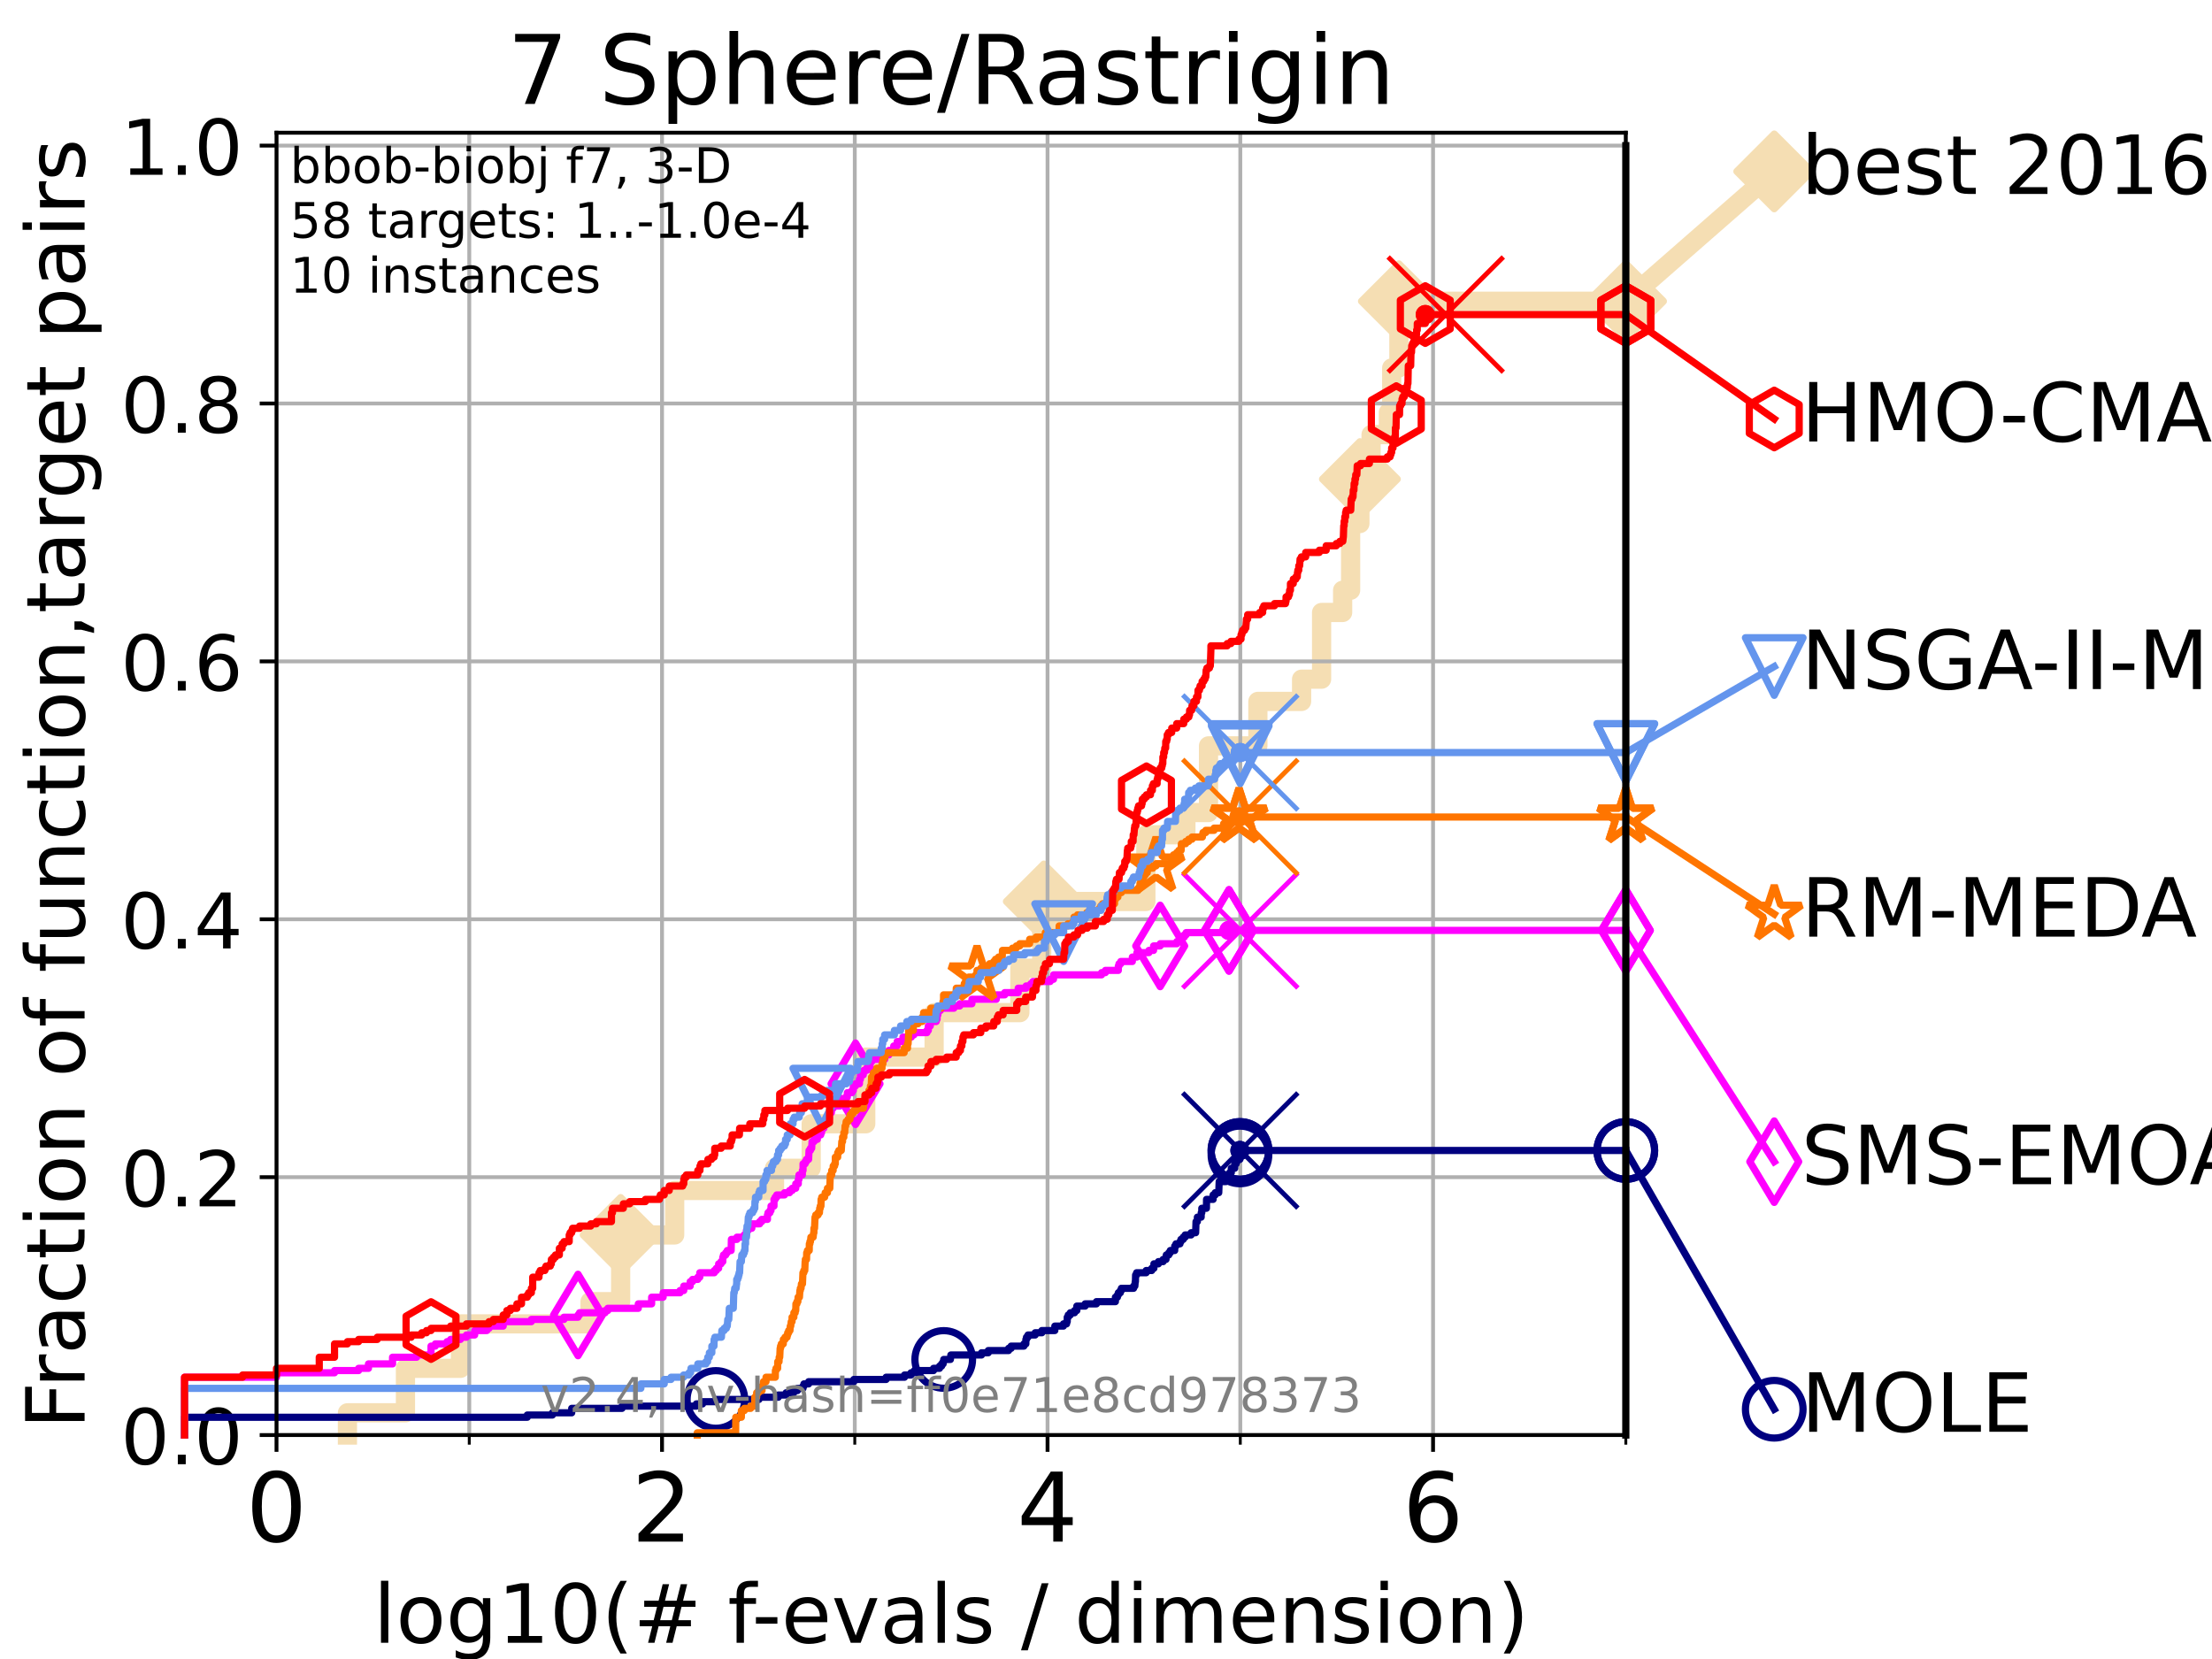<?xml version="1.0" encoding="utf-8" standalone="no"?>
<!DOCTYPE svg PUBLIC "-//W3C//DTD SVG 1.1//EN"
  "http://www.w3.org/Graphics/SVG/1.1/DTD/svg11.dtd">
<!-- Created with matplotlib (https://matplotlib.org/) -->
<svg height="345.6pt" version="1.1" viewBox="0 0 460.8 345.6" width="460.8pt" xmlns="http://www.w3.org/2000/svg" xmlns:xlink="http://www.w3.org/1999/xlink">
 <defs>
  <style type="text/css">*{stroke-linecap:butt;stroke-linejoin:round;}</style>
 </defs>
 <g id="figure_1">
  <g id="patch_1">
   <path d="M 0 345.6 
L 460.8 345.6 
L 460.8 0 
L 0 0 
z
" style="fill:#ffffff;"/>
  </g>
  <g id="axes_1">
   <g id="patch_2">
    <path d="M 57.6 298.944 
L 338.688 298.944 
L 338.688 27.648 
L 57.6 27.648 
z
" style="fill:#ffffff;"/>
   </g>
   <g id="line2d_1">
    <path d="M 72.376 298.944 
L 72.376 294.313 
L 84.464 294.313 
L 84.464 285.05 
L 95.918 285.05 
L 95.918 275.788 
L 122.92 275.788 
L 122.92 271.157 
L 129.291 271.157 
L 129.291 257.263 
L 140.549 257.263 
L 140.549 248.001 
L 161.345 248.001 
L 161.345 243.37 
L 168.983 243.37 
L 168.983 234.107 
L 180.351 234.107 
L 180.351 220.214 
L 194.593 220.214 
L 194.593 210.951 
L 212.457 210.951 
L 212.457 201.689 
L 217.008 201.689 
L 217.008 192.426 
L 217.444 192.426 
L 217.444 187.795 
L 238.704 187.795 
L 238.704 173.901 
L 247.044 173.901 
L 247.044 169.27 
L 251.755 169.27 
L 251.755 155.377 
L 262.039 155.377 
L 262.039 146.114 
L 271.144 146.114 
L 271.144 141.483 
L 275.31 141.483 
L 275.31 127.589 
L 279.695 127.589 
L 279.695 122.958 
L 281.359 122.958 
L 281.359 109.065 
L 283.294 109.065 
L 283.294 99.802 
L 285.618 99.802 
L 285.618 90.54 
L 289.228 90.54 
L 289.228 85.909 
L 289.916 85.909 
L 289.916 76.646 
L 291.413 76.646 
L 291.413 62.753 
L 338.688 62.753 
" style="fill:none;stroke:#f5deb3;stroke-linecap:square;stroke-width:4;"/>
   </g>
   <g id="line2d_2">
    <defs>
     <path d="M -0 7.778 
L 7.778 0 
L 0 -7.778 
L -7.778 -0 
z
" id="m577d1b9f50" style="stroke:#f5deb3;stroke-linejoin:miter;stroke-width:1.5;"/>
    </defs>
    <g>
     <use style="fill:#f5deb3;stroke:#f5deb3;stroke-linejoin:miter;stroke-width:1.5;" x="129.291" xlink:href="#m577d1b9f50" y="257.263"/>
     <use style="fill:#f5deb3;stroke:#f5deb3;stroke-linejoin:miter;stroke-width:1.5;" x="217.444" xlink:href="#m577d1b9f50" y="187.795"/>
     <use style="fill:#f5deb3;stroke:#f5deb3;stroke-linejoin:miter;stroke-width:1.5;" x="283.294" xlink:href="#m577d1b9f50" y="99.802"/>
     <use style="fill:#f5deb3;stroke:#f5deb3;stroke-linejoin:miter;stroke-width:1.5;" x="291.413" xlink:href="#m577d1b9f50" y="62.753"/>
     <use style="fill:#f5deb3;stroke:#f5deb3;stroke-linejoin:miter;stroke-width:1.5;" x="338.688" xlink:href="#m577d1b9f50" y="62.753"/>
    </g>
   </g>
   <g id="line2d_3">
    <path style="fill:none;stroke:#f5deb3;stroke-linecap:square;stroke-width:4;"/>
    <g/>
   </g>
   <g id="line2d_4">
    <path d="M 338.688 62.753 
L 369.608 35.706 
" style="fill:none;stroke:#f5deb3;stroke-linecap:square;stroke-width:4;"/>
    <g>
     <use style="fill:#f5deb3;stroke:#f5deb3;stroke-linejoin:miter;stroke-width:1.5;" x="338.688" xlink:href="#m577d1b9f50" y="62.753"/>
     <use style="fill:#f5deb3;stroke:#f5deb3;stroke-linejoin:miter;stroke-width:1.5;" x="369.608" xlink:href="#m577d1b9f50" y="35.706"/>
    </g>
   </g>
   <g id="matplotlib.axis_1">
    <g id="xtick_1">
     <g id="line2d_5">
      <path clip-path="url(#pbe312dbfb1)" d="M 57.6 298.944 
L 57.6 27.648 
" style="fill:none;stroke:#b0b0b0;stroke-linecap:square;stroke-width:0.8;"/>
     </g>
     <g id="line2d_6">
      <defs>
       <path d="M 0 0 
L 0 3.5 
" id="m019a72f729" style="stroke:#000000;stroke-width:0.8;"/>
      </defs>
      <g>
       <use style="stroke:#000000;stroke-width:0.8;" x="57.6" xlink:href="#m019a72f729" y="298.944"/>
      </g>
     </g>
     <g id="text_1">
      <!-- 0 -->
      <g transform="translate(51.237 321.141)scale(0.2 -0.2)">
       <defs>
        <path d="M 31.781 66.406 
Q 24.172 66.406 20.328 58.906 
Q 16.5 51.422 16.5 36.375 
Q 16.5 21.391 20.328 13.891 
Q 24.172 6.391 31.781 6.391 
Q 39.453 6.391 43.281 13.891 
Q 47.125 21.391 47.125 36.375 
Q 47.125 51.422 43.281 58.906 
Q 39.453 66.406 31.781 66.406 
z
M 31.781 74.219 
Q 44.047 74.219 50.516 64.516 
Q 56.984 54.828 56.984 36.375 
Q 56.984 17.969 50.516 8.266 
Q 44.047 -1.422 31.781 -1.422 
Q 19.531 -1.422 13.062 8.266 
Q 6.594 17.969 6.594 36.375 
Q 6.594 54.828 13.062 64.516 
Q 19.531 74.219 31.781 74.219 
z
" id="DejaVuSans-48"/>
       </defs>
       <use xlink:href="#DejaVuSans-48"/>
      </g>
     </g>
    </g>
    <g id="xtick_2">
     <g id="line2d_7">
      <path clip-path="url(#pbe312dbfb1)" d="M 137.911 298.944 
L 137.911 27.648 
" style="fill:none;stroke:#b0b0b0;stroke-linecap:square;stroke-width:0.8;"/>
     </g>
     <g id="line2d_8">
      <g>
       <use style="stroke:#000000;stroke-width:0.8;" x="137.911" xlink:href="#m019a72f729" y="298.944"/>
      </g>
     </g>
     <g id="text_2">
      <!-- 2 -->
      <g transform="translate(131.548 321.141)scale(0.2 -0.2)">
       <defs>
        <path d="M 19.188 8.297 
L 53.609 8.297 
L 53.609 0 
L 7.328 0 
L 7.328 8.297 
Q 12.938 14.109 22.625 23.891 
Q 32.328 33.688 34.812 36.531 
Q 39.547 41.844 41.422 45.531 
Q 43.312 49.219 43.312 52.781 
Q 43.312 58.594 39.234 62.25 
Q 35.156 65.922 28.609 65.922 
Q 23.969 65.922 18.812 64.312 
Q 13.672 62.703 7.812 59.422 
L 7.812 69.391 
Q 13.766 71.781 18.938 73 
Q 24.125 74.219 28.422 74.219 
Q 39.75 74.219 46.484 68.547 
Q 53.219 62.891 53.219 53.422 
Q 53.219 48.922 51.531 44.891 
Q 49.859 40.875 45.406 35.406 
Q 44.188 33.984 37.641 27.219 
Q 31.109 20.453 19.188 8.297 
z
" id="DejaVuSans-50"/>
       </defs>
       <use xlink:href="#DejaVuSans-50"/>
      </g>
     </g>
    </g>
    <g id="xtick_3">
     <g id="line2d_9">
      <path clip-path="url(#pbe312dbfb1)" d="M 218.222 298.944 
L 218.222 27.648 
" style="fill:none;stroke:#b0b0b0;stroke-linecap:square;stroke-width:0.8;"/>
     </g>
     <g id="line2d_10">
      <g>
       <use style="stroke:#000000;stroke-width:0.8;" x="218.222" xlink:href="#m019a72f729" y="298.944"/>
      </g>
     </g>
     <g id="text_3">
      <!-- 4 -->
      <g transform="translate(211.859 321.141)scale(0.2 -0.2)">
       <defs>
        <path d="M 37.797 64.312 
L 12.891 25.391 
L 37.797 25.391 
z
M 35.203 72.906 
L 47.609 72.906 
L 47.609 25.391 
L 58.016 25.391 
L 58.016 17.188 
L 47.609 17.188 
L 47.609 0 
L 37.797 0 
L 37.797 17.188 
L 4.891 17.188 
L 4.891 26.703 
z
" id="DejaVuSans-52"/>
       </defs>
       <use xlink:href="#DejaVuSans-52"/>
      </g>
     </g>
    </g>
    <g id="xtick_4">
     <g id="line2d_11">
      <path clip-path="url(#pbe312dbfb1)" d="M 298.533 298.944 
L 298.533 27.648 
" style="fill:none;stroke:#b0b0b0;stroke-linecap:square;stroke-width:0.8;"/>
     </g>
     <g id="line2d_12">
      <g>
       <use style="stroke:#000000;stroke-width:0.8;" x="298.533" xlink:href="#m019a72f729" y="298.944"/>
      </g>
     </g>
     <g id="text_4">
      <!-- 6 -->
      <g transform="translate(292.17 321.141)scale(0.2 -0.2)">
       <defs>
        <path d="M 33.016 40.375 
Q 26.375 40.375 22.484 35.828 
Q 18.609 31.297 18.609 23.391 
Q 18.609 15.531 22.484 10.953 
Q 26.375 6.391 33.016 6.391 
Q 39.656 6.391 43.531 10.953 
Q 47.406 15.531 47.406 23.391 
Q 47.406 31.297 43.531 35.828 
Q 39.656 40.375 33.016 40.375 
z
M 52.594 71.297 
L 52.594 62.312 
Q 48.875 64.062 45.094 64.984 
Q 41.312 65.922 37.594 65.922 
Q 27.828 65.922 22.672 59.328 
Q 17.531 52.734 16.797 39.406 
Q 19.672 43.656 24.016 45.922 
Q 28.375 48.188 33.594 48.188 
Q 44.578 48.188 50.953 41.516 
Q 57.328 34.859 57.328 23.391 
Q 57.328 12.156 50.688 5.359 
Q 44.047 -1.422 33.016 -1.422 
Q 20.359 -1.422 13.672 8.266 
Q 6.984 17.969 6.984 36.375 
Q 6.984 53.656 15.188 63.938 
Q 23.391 74.219 37.203 74.219 
Q 40.922 74.219 44.703 73.484 
Q 48.484 72.75 52.594 71.297 
z
" id="DejaVuSans-54"/>
       </defs>
       <use xlink:href="#DejaVuSans-54"/>
      </g>
     </g>
    </g>
    <g id="xtick_5">
     <g id="line2d_13">
      <path clip-path="url(#pbe312dbfb1)" d="M 97.755 298.944 
L 97.755 27.648 
" style="fill:none;stroke:#b0b0b0;stroke-linecap:square;stroke-width:0.8;"/>
     </g>
     <g id="line2d_14">
      <defs>
       <path d="M 0 0 
L 0 2 
" id="m93deb5f7c3" style="stroke:#000000;stroke-width:0.6;"/>
      </defs>
      <g>
       <use style="stroke:#000000;stroke-width:0.6;" x="97.755" xlink:href="#m93deb5f7c3" y="298.944"/>
      </g>
     </g>
    </g>
    <g id="xtick_6">
     <g id="line2d_15">
      <path clip-path="url(#pbe312dbfb1)" d="M 178.066 298.944 
L 178.066 27.648 
" style="fill:none;stroke:#b0b0b0;stroke-linecap:square;stroke-width:0.8;"/>
     </g>
     <g id="line2d_16">
      <g>
       <use style="stroke:#000000;stroke-width:0.6;" x="178.066" xlink:href="#m93deb5f7c3" y="298.944"/>
      </g>
     </g>
    </g>
    <g id="xtick_7">
     <g id="line2d_17">
      <path clip-path="url(#pbe312dbfb1)" d="M 258.377 298.944 
L 258.377 27.648 
" style="fill:none;stroke:#b0b0b0;stroke-linecap:square;stroke-width:0.8;"/>
     </g>
     <g id="line2d_18">
      <g>
       <use style="stroke:#000000;stroke-width:0.6;" x="258.377" xlink:href="#m93deb5f7c3" y="298.944"/>
      </g>
     </g>
    </g>
    <g id="xtick_8">
     <g id="line2d_19">
      <path clip-path="url(#pbe312dbfb1)" d="M 338.688 298.944 
L 338.688 27.648 
" style="fill:none;stroke:#b0b0b0;stroke-linecap:square;stroke-width:0.8;"/>
     </g>
     <g id="line2d_20">
      <g>
       <use style="stroke:#000000;stroke-width:0.6;" x="338.688" xlink:href="#m93deb5f7c3" y="298.944"/>
      </g>
     </g>
    </g>
    <g id="text_5">
     <!-- log10(# f-evals / dimension) -->
     <g transform="translate(77.764 342.218)scale(0.17 -0.17)">
      <defs>
       <path d="M 9.422 75.984 
L 18.406 75.984 
L 18.406 0 
L 9.422 0 
z
" id="DejaVuSans-108"/>
       <path d="M 30.609 48.391 
Q 23.391 48.391 19.188 42.75 
Q 14.984 37.109 14.984 27.297 
Q 14.984 17.484 19.156 11.844 
Q 23.344 6.203 30.609 6.203 
Q 37.797 6.203 41.984 11.859 
Q 46.188 17.531 46.188 27.297 
Q 46.188 37.016 41.984 42.703 
Q 37.797 48.391 30.609 48.391 
z
M 30.609 56 
Q 42.328 56 49.016 48.375 
Q 55.719 40.766 55.719 27.297 
Q 55.719 13.875 49.016 6.219 
Q 42.328 -1.422 30.609 -1.422 
Q 18.844 -1.422 12.172 6.219 
Q 5.516 13.875 5.516 27.297 
Q 5.516 40.766 12.172 48.375 
Q 18.844 56 30.609 56 
z
" id="DejaVuSans-111"/>
       <path d="M 45.406 27.984 
Q 45.406 37.75 41.375 43.109 
Q 37.359 48.484 30.078 48.484 
Q 22.859 48.484 18.828 43.109 
Q 14.797 37.75 14.797 27.984 
Q 14.797 18.266 18.828 12.891 
Q 22.859 7.516 30.078 7.516 
Q 37.359 7.516 41.375 12.891 
Q 45.406 18.266 45.406 27.984 
z
M 54.391 6.781 
Q 54.391 -7.172 48.188 -13.984 
Q 42 -20.797 29.203 -20.797 
Q 24.469 -20.797 20.266 -20.094 
Q 16.062 -19.391 12.109 -17.922 
L 12.109 -9.188 
Q 16.062 -11.328 19.922 -12.344 
Q 23.781 -13.375 27.781 -13.375 
Q 36.625 -13.375 41.016 -8.766 
Q 45.406 -4.156 45.406 5.172 
L 45.406 9.625 
Q 42.625 4.781 38.281 2.391 
Q 33.938 0 27.875 0 
Q 17.828 0 11.672 7.656 
Q 5.516 15.328 5.516 27.984 
Q 5.516 40.672 11.672 48.328 
Q 17.828 56 27.875 56 
Q 33.938 56 38.281 53.609 
Q 42.625 51.219 45.406 46.391 
L 45.406 54.688 
L 54.391 54.688 
z
" id="DejaVuSans-103"/>
       <path d="M 12.406 8.297 
L 28.516 8.297 
L 28.516 63.922 
L 10.984 60.406 
L 10.984 69.391 
L 28.422 72.906 
L 38.281 72.906 
L 38.281 8.297 
L 54.391 8.297 
L 54.391 0 
L 12.406 0 
z
" id="DejaVuSans-49"/>
       <path d="M 31 75.875 
Q 24.469 64.656 21.281 53.656 
Q 18.109 42.672 18.109 31.391 
Q 18.109 20.125 21.312 9.062 
Q 24.516 -2 31 -13.188 
L 23.188 -13.188 
Q 15.875 -1.703 12.234 9.375 
Q 8.594 20.453 8.594 31.391 
Q 8.594 42.281 12.203 53.312 
Q 15.828 64.359 23.188 75.875 
z
" id="DejaVuSans-40"/>
       <path d="M 51.125 44 
L 36.922 44 
L 32.812 27.688 
L 47.125 27.688 
z
M 43.797 71.781 
L 38.719 51.516 
L 52.984 51.516 
L 58.109 71.781 
L 65.922 71.781 
L 60.891 51.516 
L 76.125 51.516 
L 76.125 44 
L 58.984 44 
L 54.984 27.688 
L 70.516 27.688 
L 70.516 20.219 
L 53.078 20.219 
L 48 0 
L 40.188 0 
L 45.219 20.219 
L 30.906 20.219 
L 25.875 0 
L 18.016 0 
L 23.094 20.219 
L 7.719 20.219 
L 7.719 27.688 
L 24.906 27.688 
L 29 44 
L 13.281 44 
L 13.281 51.516 
L 30.906 51.516 
L 35.891 71.781 
z
" id="DejaVuSans-35"/>
       <path id="DejaVuSans-32"/>
       <path d="M 37.109 75.984 
L 37.109 68.5 
L 28.516 68.5 
Q 23.688 68.5 21.797 66.547 
Q 19.922 64.594 19.922 59.516 
L 19.922 54.688 
L 34.719 54.688 
L 34.719 47.703 
L 19.922 47.703 
L 19.922 0 
L 10.891 0 
L 10.891 47.703 
L 2.297 47.703 
L 2.297 54.688 
L 10.891 54.688 
L 10.891 58.5 
Q 10.891 67.625 15.141 71.797 
Q 19.391 75.984 28.609 75.984 
z
" id="DejaVuSans-102"/>
       <path d="M 4.891 31.391 
L 31.203 31.391 
L 31.203 23.391 
L 4.891 23.391 
z
" id="DejaVuSans-45"/>
       <path d="M 56.203 29.594 
L 56.203 25.203 
L 14.891 25.203 
Q 15.484 15.922 20.484 11.062 
Q 25.484 6.203 34.422 6.203 
Q 39.594 6.203 44.453 7.469 
Q 49.312 8.734 54.109 11.281 
L 54.109 2.781 
Q 49.266 0.734 44.188 -0.344 
Q 39.109 -1.422 33.891 -1.422 
Q 20.797 -1.422 13.156 6.188 
Q 5.516 13.812 5.516 26.812 
Q 5.516 40.234 12.766 48.109 
Q 20.016 56 32.328 56 
Q 43.359 56 49.781 48.891 
Q 56.203 41.797 56.203 29.594 
z
M 47.219 32.234 
Q 47.125 39.594 43.094 43.984 
Q 39.062 48.391 32.422 48.391 
Q 24.906 48.391 20.391 44.141 
Q 15.875 39.891 15.188 32.172 
z
" id="DejaVuSans-101"/>
       <path d="M 2.984 54.688 
L 12.5 54.688 
L 29.594 8.797 
L 46.688 54.688 
L 56.203 54.688 
L 35.688 0 
L 23.484 0 
z
" id="DejaVuSans-118"/>
       <path d="M 34.281 27.484 
Q 23.391 27.484 19.188 25 
Q 14.984 22.516 14.984 16.5 
Q 14.984 11.719 18.141 8.906 
Q 21.297 6.109 26.703 6.109 
Q 34.188 6.109 38.703 11.406 
Q 43.219 16.703 43.219 25.484 
L 43.219 27.484 
z
M 52.203 31.203 
L 52.203 0 
L 43.219 0 
L 43.219 8.297 
Q 40.141 3.328 35.547 0.953 
Q 30.953 -1.422 24.312 -1.422 
Q 15.922 -1.422 10.953 3.297 
Q 6 8.016 6 15.922 
Q 6 25.141 12.172 29.828 
Q 18.359 34.516 30.609 34.516 
L 43.219 34.516 
L 43.219 35.406 
Q 43.219 41.609 39.141 45 
Q 35.062 48.391 27.688 48.391 
Q 23 48.391 18.547 47.266 
Q 14.109 46.141 10.016 43.891 
L 10.016 52.203 
Q 14.938 54.109 19.578 55.047 
Q 24.219 56 28.609 56 
Q 40.484 56 46.344 49.844 
Q 52.203 43.703 52.203 31.203 
z
" id="DejaVuSans-97"/>
       <path d="M 44.281 53.078 
L 44.281 44.578 
Q 40.484 46.531 36.375 47.5 
Q 32.281 48.484 27.875 48.484 
Q 21.188 48.484 17.844 46.438 
Q 14.5 44.391 14.5 40.281 
Q 14.5 37.156 16.891 35.375 
Q 19.281 33.594 26.516 31.984 
L 29.594 31.297 
Q 39.156 29.25 43.188 25.516 
Q 47.219 21.781 47.219 15.094 
Q 47.219 7.469 41.188 3.016 
Q 35.156 -1.422 24.609 -1.422 
Q 20.219 -1.422 15.453 -0.562 
Q 10.688 0.297 5.422 2 
L 5.422 11.281 
Q 10.406 8.688 15.234 7.391 
Q 20.062 6.109 24.812 6.109 
Q 31.156 6.109 34.562 8.281 
Q 37.984 10.453 37.984 14.406 
Q 37.984 18.062 35.516 20.016 
Q 33.062 21.969 24.703 23.781 
L 21.578 24.516 
Q 13.234 26.266 9.516 29.906 
Q 5.812 33.547 5.812 39.891 
Q 5.812 47.609 11.281 51.797 
Q 16.75 56 26.812 56 
Q 31.781 56 36.172 55.266 
Q 40.578 54.547 44.281 53.078 
z
" id="DejaVuSans-115"/>
       <path d="M 25.391 72.906 
L 33.688 72.906 
L 8.297 -9.281 
L 0 -9.281 
z
" id="DejaVuSans-47"/>
       <path d="M 45.406 46.391 
L 45.406 75.984 
L 54.391 75.984 
L 54.391 0 
L 45.406 0 
L 45.406 8.203 
Q 42.578 3.328 38.25 0.953 
Q 33.938 -1.422 27.875 -1.422 
Q 17.969 -1.422 11.734 6.484 
Q 5.516 14.406 5.516 27.297 
Q 5.516 40.188 11.734 48.094 
Q 17.969 56 27.875 56 
Q 33.938 56 38.25 53.625 
Q 42.578 51.266 45.406 46.391 
z
M 14.797 27.297 
Q 14.797 17.391 18.875 11.75 
Q 22.953 6.109 30.078 6.109 
Q 37.203 6.109 41.297 11.75 
Q 45.406 17.391 45.406 27.297 
Q 45.406 37.203 41.297 42.844 
Q 37.203 48.484 30.078 48.484 
Q 22.953 48.484 18.875 42.844 
Q 14.797 37.203 14.797 27.297 
z
" id="DejaVuSans-100"/>
       <path d="M 9.422 54.688 
L 18.406 54.688 
L 18.406 0 
L 9.422 0 
z
M 9.422 75.984 
L 18.406 75.984 
L 18.406 64.594 
L 9.422 64.594 
z
" id="DejaVuSans-105"/>
       <path d="M 52 44.188 
Q 55.375 50.25 60.062 53.125 
Q 64.75 56 71.094 56 
Q 79.641 56 84.281 50.016 
Q 88.922 44.047 88.922 33.016 
L 88.922 0 
L 79.891 0 
L 79.891 32.719 
Q 79.891 40.578 77.094 44.375 
Q 74.312 48.188 68.609 48.188 
Q 61.625 48.188 57.562 43.547 
Q 53.516 38.922 53.516 30.906 
L 53.516 0 
L 44.484 0 
L 44.484 32.719 
Q 44.484 40.625 41.703 44.406 
Q 38.922 48.188 33.109 48.188 
Q 26.219 48.188 22.156 43.531 
Q 18.109 38.875 18.109 30.906 
L 18.109 0 
L 9.078 0 
L 9.078 54.688 
L 18.109 54.688 
L 18.109 46.188 
Q 21.188 51.219 25.484 53.609 
Q 29.781 56 35.688 56 
Q 41.656 56 45.828 52.969 
Q 50 49.953 52 44.188 
z
" id="DejaVuSans-109"/>
       <path d="M 54.891 33.016 
L 54.891 0 
L 45.906 0 
L 45.906 32.719 
Q 45.906 40.484 42.875 44.328 
Q 39.844 48.188 33.797 48.188 
Q 26.516 48.188 22.312 43.547 
Q 18.109 38.922 18.109 30.906 
L 18.109 0 
L 9.078 0 
L 9.078 54.688 
L 18.109 54.688 
L 18.109 46.188 
Q 21.344 51.125 25.703 53.562 
Q 30.078 56 35.797 56 
Q 45.219 56 50.047 50.172 
Q 54.891 44.344 54.891 33.016 
z
" id="DejaVuSans-110"/>
       <path d="M 8.016 75.875 
L 15.828 75.875 
Q 23.141 64.359 26.781 53.312 
Q 30.422 42.281 30.422 31.391 
Q 30.422 20.453 26.781 9.375 
Q 23.141 -1.703 15.828 -13.188 
L 8.016 -13.188 
Q 14.5 -2 17.703 9.062 
Q 20.906 20.125 20.906 31.391 
Q 20.906 42.672 17.703 53.656 
Q 14.5 64.656 8.016 75.875 
z
" id="DejaVuSans-41"/>
      </defs>
      <use xlink:href="#DejaVuSans-108"/>
      <use x="27.783" xlink:href="#DejaVuSans-111"/>
      <use x="88.965" xlink:href="#DejaVuSans-103"/>
      <use x="152.441" xlink:href="#DejaVuSans-49"/>
      <use x="216.064" xlink:href="#DejaVuSans-48"/>
      <use x="279.688" xlink:href="#DejaVuSans-40"/>
      <use x="318.701" xlink:href="#DejaVuSans-35"/>
      <use x="402.49" xlink:href="#DejaVuSans-32"/>
      <use x="434.277" xlink:href="#DejaVuSans-102"/>
      <use x="463.982" xlink:href="#DejaVuSans-45"/>
      <use x="500.066" xlink:href="#DejaVuSans-101"/>
      <use x="561.59" xlink:href="#DejaVuSans-118"/>
      <use x="620.77" xlink:href="#DejaVuSans-97"/>
      <use x="682.049" xlink:href="#DejaVuSans-108"/>
      <use x="709.832" xlink:href="#DejaVuSans-115"/>
      <use x="761.932" xlink:href="#DejaVuSans-32"/>
      <use x="793.719" xlink:href="#DejaVuSans-47"/>
      <use x="827.41" xlink:href="#DejaVuSans-32"/>
      <use x="859.197" xlink:href="#DejaVuSans-100"/>
      <use x="922.674" xlink:href="#DejaVuSans-105"/>
      <use x="950.457" xlink:href="#DejaVuSans-109"/>
      <use x="1047.869" xlink:href="#DejaVuSans-101"/>
      <use x="1109.393" xlink:href="#DejaVuSans-110"/>
      <use x="1172.771" xlink:href="#DejaVuSans-115"/>
      <use x="1224.871" xlink:href="#DejaVuSans-105"/>
      <use x="1252.654" xlink:href="#DejaVuSans-111"/>
      <use x="1313.836" xlink:href="#DejaVuSans-110"/>
      <use x="1377.215" xlink:href="#DejaVuSans-41"/>
     </g>
    </g>
   </g>
   <g id="matplotlib.axis_2">
    <g id="ytick_1">
     <g id="line2d_21">
      <path clip-path="url(#pbe312dbfb1)" d="M 57.6 298.944 
L 338.688 298.944 
" style="fill:none;stroke:#b0b0b0;stroke-linecap:square;stroke-width:0.8;"/>
     </g>
     <g id="line2d_22">
      <defs>
       <path d="M 0 0 
L -3.5 0 
" id="mc9c07f6eca" style="stroke:#000000;stroke-width:0.8;"/>
      </defs>
      <g>
       <use style="stroke:#000000;stroke-width:0.8;" x="57.6" xlink:href="#mc9c07f6eca" y="298.944"/>
      </g>
     </g>
     <g id="text_6">
      <!-- 0.0 -->
      <g transform="translate(25.155 305.023)scale(0.16 -0.16)">
       <defs>
        <path d="M 10.688 12.406 
L 21 12.406 
L 21 0 
L 10.688 0 
z
" id="DejaVuSans-46"/>
       </defs>
       <use xlink:href="#DejaVuSans-48"/>
       <use x="63.623" xlink:href="#DejaVuSans-46"/>
       <use x="95.41" xlink:href="#DejaVuSans-48"/>
      </g>
     </g>
    </g>
    <g id="ytick_2">
     <g id="line2d_23">
      <path clip-path="url(#pbe312dbfb1)" d="M 57.6 245.222 
L 338.688 245.222 
" style="fill:none;stroke:#b0b0b0;stroke-linecap:square;stroke-width:0.8;"/>
     </g>
     <g id="line2d_24">
      <g>
       <use style="stroke:#000000;stroke-width:0.8;" x="57.6" xlink:href="#mc9c07f6eca" y="245.222"/>
      </g>
     </g>
     <g id="text_7">
      <!-- 0.2 -->
      <g transform="translate(25.155 251.301)scale(0.16 -0.16)">
       <use xlink:href="#DejaVuSans-48"/>
       <use x="63.623" xlink:href="#DejaVuSans-46"/>
       <use x="95.41" xlink:href="#DejaVuSans-50"/>
      </g>
     </g>
    </g>
    <g id="ytick_3">
     <g id="line2d_25">
      <path clip-path="url(#pbe312dbfb1)" d="M 57.6 191.5 
L 338.688 191.5 
" style="fill:none;stroke:#b0b0b0;stroke-linecap:square;stroke-width:0.8;"/>
     </g>
     <g id="line2d_26">
      <g>
       <use style="stroke:#000000;stroke-width:0.8;" x="57.6" xlink:href="#mc9c07f6eca" y="191.5"/>
      </g>
     </g>
     <g id="text_8">
      <!-- 0.4 -->
      <g transform="translate(25.155 197.579)scale(0.16 -0.16)">
       <use xlink:href="#DejaVuSans-48"/>
       <use x="63.623" xlink:href="#DejaVuSans-46"/>
       <use x="95.41" xlink:href="#DejaVuSans-52"/>
      </g>
     </g>
    </g>
    <g id="ytick_4">
     <g id="line2d_27">
      <path clip-path="url(#pbe312dbfb1)" d="M 57.6 137.778 
L 338.688 137.778 
" style="fill:none;stroke:#b0b0b0;stroke-linecap:square;stroke-width:0.8;"/>
     </g>
     <g id="line2d_28">
      <g>
       <use style="stroke:#000000;stroke-width:0.8;" x="57.6" xlink:href="#mc9c07f6eca" y="137.778"/>
      </g>
     </g>
     <g id="text_9">
      <!-- 0.6 -->
      <g transform="translate(25.155 143.857)scale(0.16 -0.16)">
       <use xlink:href="#DejaVuSans-48"/>
       <use x="63.623" xlink:href="#DejaVuSans-46"/>
       <use x="95.41" xlink:href="#DejaVuSans-54"/>
      </g>
     </g>
    </g>
    <g id="ytick_5">
     <g id="line2d_29">
      <path clip-path="url(#pbe312dbfb1)" d="M 57.6 84.056 
L 338.688 84.056 
" style="fill:none;stroke:#b0b0b0;stroke-linecap:square;stroke-width:0.8;"/>
     </g>
     <g id="line2d_30">
      <g>
       <use style="stroke:#000000;stroke-width:0.8;" x="57.6" xlink:href="#mc9c07f6eca" y="84.056"/>
      </g>
     </g>
     <g id="text_10">
      <!-- 0.8 -->
      <g transform="translate(25.155 90.135)scale(0.16 -0.16)">
       <defs>
        <path d="M 31.781 34.625 
Q 24.75 34.625 20.719 30.859 
Q 16.703 27.094 16.703 20.516 
Q 16.703 13.922 20.719 10.156 
Q 24.75 6.391 31.781 6.391 
Q 38.812 6.391 42.859 10.172 
Q 46.922 13.969 46.922 20.516 
Q 46.922 27.094 42.891 30.859 
Q 38.875 34.625 31.781 34.625 
z
M 21.922 38.812 
Q 15.578 40.375 12.031 44.719 
Q 8.5 49.078 8.5 55.328 
Q 8.5 64.062 14.719 69.141 
Q 20.953 74.219 31.781 74.219 
Q 42.672 74.219 48.875 69.141 
Q 55.078 64.062 55.078 55.328 
Q 55.078 49.078 51.531 44.719 
Q 48 40.375 41.703 38.812 
Q 48.828 37.156 52.797 32.312 
Q 56.781 27.484 56.781 20.516 
Q 56.781 9.906 50.312 4.234 
Q 43.844 -1.422 31.781 -1.422 
Q 19.734 -1.422 13.25 4.234 
Q 6.781 9.906 6.781 20.516 
Q 6.781 27.484 10.781 32.312 
Q 14.797 37.156 21.922 38.812 
z
M 18.312 54.391 
Q 18.312 48.734 21.844 45.562 
Q 25.391 42.391 31.781 42.391 
Q 38.141 42.391 41.719 45.562 
Q 45.312 48.734 45.312 54.391 
Q 45.312 60.062 41.719 63.234 
Q 38.141 66.406 31.781 66.406 
Q 25.391 66.406 21.844 63.234 
Q 18.312 60.062 18.312 54.391 
z
" id="DejaVuSans-56"/>
       </defs>
       <use xlink:href="#DejaVuSans-48"/>
       <use x="63.623" xlink:href="#DejaVuSans-46"/>
       <use x="95.41" xlink:href="#DejaVuSans-56"/>
      </g>
     </g>
    </g>
    <g id="ytick_6">
     <g id="line2d_31">
      <path clip-path="url(#pbe312dbfb1)" d="M 57.6 30.334 
L 338.688 30.334 
" style="fill:none;stroke:#b0b0b0;stroke-linecap:square;stroke-width:0.8;"/>
     </g>
     <g id="line2d_32">
      <g>
       <use style="stroke:#000000;stroke-width:0.8;" x="57.6" xlink:href="#mc9c07f6eca" y="30.334"/>
      </g>
     </g>
     <g id="text_11">
      <!-- 1.0 -->
      <g transform="translate(25.155 36.413)scale(0.16 -0.16)">
       <use xlink:href="#DejaVuSans-49"/>
       <use x="63.623" xlink:href="#DejaVuSans-46"/>
       <use x="95.41" xlink:href="#DejaVuSans-48"/>
      </g>
     </g>
    </g>
    <g id="text_12">
     <!-- Fraction of function,target pairs -->
     <g transform="translate(17.62 297.681)rotate(-90)scale(0.17 -0.17)">
      <defs>
       <path d="M 9.812 72.906 
L 51.703 72.906 
L 51.703 64.594 
L 19.672 64.594 
L 19.672 43.109 
L 48.578 43.109 
L 48.578 34.812 
L 19.672 34.812 
L 19.672 0 
L 9.812 0 
z
" id="DejaVuSans-70"/>
       <path d="M 41.109 46.297 
Q 39.594 47.172 37.812 47.578 
Q 36.031 48 33.891 48 
Q 26.266 48 22.188 43.047 
Q 18.109 38.094 18.109 28.812 
L 18.109 0 
L 9.078 0 
L 9.078 54.688 
L 18.109 54.688 
L 18.109 46.188 
Q 20.953 51.172 25.484 53.578 
Q 30.031 56 36.531 56 
Q 37.453 56 38.578 55.875 
Q 39.703 55.766 41.062 55.516 
z
" id="DejaVuSans-114"/>
       <path d="M 48.781 52.594 
L 48.781 44.188 
Q 44.969 46.297 41.141 47.344 
Q 37.312 48.391 33.406 48.391 
Q 24.656 48.391 19.812 42.844 
Q 14.984 37.312 14.984 27.297 
Q 14.984 17.281 19.812 11.734 
Q 24.656 6.203 33.406 6.203 
Q 37.312 6.203 41.141 7.25 
Q 44.969 8.297 48.781 10.406 
L 48.781 2.094 
Q 45.016 0.344 40.984 -0.531 
Q 36.969 -1.422 32.422 -1.422 
Q 20.062 -1.422 12.781 6.344 
Q 5.516 14.109 5.516 27.297 
Q 5.516 40.672 12.859 48.328 
Q 20.219 56 33.016 56 
Q 37.156 56 41.109 55.141 
Q 45.062 54.297 48.781 52.594 
z
" id="DejaVuSans-99"/>
       <path d="M 18.312 70.219 
L 18.312 54.688 
L 36.812 54.688 
L 36.812 47.703 
L 18.312 47.703 
L 18.312 18.016 
Q 18.312 11.328 20.141 9.422 
Q 21.969 7.516 27.594 7.516 
L 36.812 7.516 
L 36.812 0 
L 27.594 0 
Q 17.188 0 13.234 3.875 
Q 9.281 7.766 9.281 18.016 
L 9.281 47.703 
L 2.688 47.703 
L 2.688 54.688 
L 9.281 54.688 
L 9.281 70.219 
z
" id="DejaVuSans-116"/>
       <path d="M 8.5 21.578 
L 8.5 54.688 
L 17.484 54.688 
L 17.484 21.922 
Q 17.484 14.156 20.5 10.266 
Q 23.531 6.391 29.594 6.391 
Q 36.859 6.391 41.078 11.031 
Q 45.312 15.672 45.312 23.688 
L 45.312 54.688 
L 54.297 54.688 
L 54.297 0 
L 45.312 0 
L 45.312 8.406 
Q 42.047 3.422 37.719 1 
Q 33.406 -1.422 27.688 -1.422 
Q 18.266 -1.422 13.375 4.438 
Q 8.5 10.297 8.5 21.578 
z
M 31.109 56 
z
" id="DejaVuSans-117"/>
       <path d="M 11.719 12.406 
L 22.016 12.406 
L 22.016 4 
L 14.016 -11.625 
L 7.719 -11.625 
L 11.719 4 
z
" id="DejaVuSans-44"/>
       <path d="M 18.109 8.203 
L 18.109 -20.797 
L 9.078 -20.797 
L 9.078 54.688 
L 18.109 54.688 
L 18.109 46.391 
Q 20.953 51.266 25.266 53.625 
Q 29.594 56 35.594 56 
Q 45.562 56 51.781 48.094 
Q 58.016 40.188 58.016 27.297 
Q 58.016 14.406 51.781 6.484 
Q 45.562 -1.422 35.594 -1.422 
Q 29.594 -1.422 25.266 0.953 
Q 20.953 3.328 18.109 8.203 
z
M 48.688 27.297 
Q 48.688 37.203 44.609 42.844 
Q 40.531 48.484 33.406 48.484 
Q 26.266 48.484 22.188 42.844 
Q 18.109 37.203 18.109 27.297 
Q 18.109 17.391 22.188 11.75 
Q 26.266 6.109 33.406 6.109 
Q 40.531 6.109 44.609 11.75 
Q 48.688 17.391 48.688 27.297 
z
" id="DejaVuSans-112"/>
      </defs>
      <use xlink:href="#DejaVuSans-70"/>
      <use x="50.27" xlink:href="#DejaVuSans-114"/>
      <use x="91.383" xlink:href="#DejaVuSans-97"/>
      <use x="152.662" xlink:href="#DejaVuSans-99"/>
      <use x="207.643" xlink:href="#DejaVuSans-116"/>
      <use x="246.852" xlink:href="#DejaVuSans-105"/>
      <use x="274.635" xlink:href="#DejaVuSans-111"/>
      <use x="335.816" xlink:href="#DejaVuSans-110"/>
      <use x="399.195" xlink:href="#DejaVuSans-32"/>
      <use x="430.982" xlink:href="#DejaVuSans-111"/>
      <use x="492.164" xlink:href="#DejaVuSans-102"/>
      <use x="527.369" xlink:href="#DejaVuSans-32"/>
      <use x="559.156" xlink:href="#DejaVuSans-102"/>
      <use x="594.361" xlink:href="#DejaVuSans-117"/>
      <use x="657.74" xlink:href="#DejaVuSans-110"/>
      <use x="721.119" xlink:href="#DejaVuSans-99"/>
      <use x="776.1" xlink:href="#DejaVuSans-116"/>
      <use x="815.309" xlink:href="#DejaVuSans-105"/>
      <use x="843.092" xlink:href="#DejaVuSans-111"/>
      <use x="904.273" xlink:href="#DejaVuSans-110"/>
      <use x="967.652" xlink:href="#DejaVuSans-44"/>
      <use x="999.439" xlink:href="#DejaVuSans-116"/>
      <use x="1038.648" xlink:href="#DejaVuSans-97"/>
      <use x="1099.928" xlink:href="#DejaVuSans-114"/>
      <use x="1139.291" xlink:href="#DejaVuSans-103"/>
      <use x="1202.768" xlink:href="#DejaVuSans-101"/>
      <use x="1264.291" xlink:href="#DejaVuSans-116"/>
      <use x="1303.5" xlink:href="#DejaVuSans-32"/>
      <use x="1335.287" xlink:href="#DejaVuSans-112"/>
      <use x="1398.764" xlink:href="#DejaVuSans-97"/>
      <use x="1460.043" xlink:href="#DejaVuSans-105"/>
      <use x="1487.826" xlink:href="#DejaVuSans-114"/>
      <use x="1528.939" xlink:href="#DejaVuSans-115"/>
     </g>
    </g>
   </g>
   <g id="line2d_33">
    <defs>
     <path d="M 0 1.5 
C 0.398 1.5 0.779 1.342 1.061 1.061 
C 1.342 0.779 1.5 0.398 1.5 0 
C 1.5 -0.398 1.342 -0.779 1.061 -1.061 
C 0.779 -1.342 0.398 -1.5 0 -1.5 
C -0.398 -1.5 -0.779 -1.342 -1.061 -1.061 
C -1.342 -0.779 -1.5 -0.398 -1.5 0 
C -1.5 0.398 -1.342 0.779 -1.061 1.061 
C -0.779 1.342 -0.398 1.5 0 1.5 
z
" id="mf8214576db" style="stroke:#f5deb3;"/>
    </defs>
    <g>
     <use style="fill:#f5deb3;stroke:#f5deb3;" x="291.413" xlink:href="#mf8214576db" y="62.753"/>
     <use style="fill:#f5deb3;stroke:#f5deb3;" x="291.413" xlink:href="#mf8214576db" y="62.753"/>
    </g>
   </g>
   <g id="line2d_34">
    <defs>
     <path d="M 0 1.5 
C 0.398 1.5 0.779 1.342 1.061 1.061 
C 1.342 0.779 1.5 0.398 1.5 0 
C 1.5 -0.398 1.342 -0.779 1.061 -1.061 
C 0.779 -1.342 0.398 -1.5 0 -1.5 
C -0.398 -1.5 -0.779 -1.342 -1.061 -1.061 
C -1.342 -0.779 -1.5 -0.398 -1.5 0 
C -1.5 0.398 -1.342 0.779 -1.061 1.061 
C -0.779 1.342 -0.398 1.5 0 1.5 
z
" id="m7db614758f" style="stroke:#000080;"/>
    </defs>
    <g>
     <use style="fill:#000080;stroke:#000080;" x="258.303" xlink:href="#m7db614758f" y="239.665"/>
     <use style="fill:#000080;stroke:#000080;" x="258.303" xlink:href="#m7db614758f" y="239.665"/>
    </g>
   </g>
   <g id="line2d_35">
    <path d="M 38.441 298.944 
L 38.441 295.239 
L 109.843 295.239 
L 109.843 294.776 
L 115.077 294.776 
L 115.077 294.313 
L 119.097 294.313 
L 119.097 293.387 
L 129.574 293.387 
L 129.574 292.923 
L 145.059 292.923 
L 145.059 292.46 
L 146.36 292.46 
L 146.36 291.997 
L 149.135 291.997 
L 149.135 291.534 
L 158.104 291.534 
L 158.104 291.071 
L 162.13 291.071 
L 162.13 290.608 
L 163.762 290.608 
L 163.762 290.145 
L 165.351 290.145 
L 165.351 289.682 
L 166.129 289.682 
L 166.129 289.218 
L 167.277 289.218 
L 167.277 288.755 
L 167.471 288.755 
L 167.471 288.292 
L 168.456 288.292 
L 168.456 287.829 
L 177.868 287.829 
L 177.868 287.366 
L 184.594 287.366 
L 184.594 286.903 
L 188.423 286.903 
L 188.423 286.44 
L 189.775 286.44 
L 189.775 285.977 
L 190.483 285.977 
L 190.483 285.514 
L 194.473 285.514 
L 194.473 285.05 
L 195.721 285.05 
L 195.721 284.587 
L 196.154 284.587 
L 196.154 284.124 
L 196.469 284.124 
L 196.469 283.661 
L 196.598 283.661 
L 196.598 283.198 
L 197.987 283.198 
L 198.078 282.272 
L 204.466 282.272 
L 204.466 281.809 
L 205.878 281.809 
L 205.878 281.345 
L 210.109 281.345 
L 210.109 280.882 
L 210.637 280.882 
L 210.637 280.419 
L 213.296 280.419 
L 213.296 279.956 
L 213.703 279.956 
L 213.708 279.03 
L 213.835 279.03 
L 213.835 278.567 
L 214.148 278.567 
L 214.148 278.104 
L 215.645 278.104 
L 215.645 277.64 
L 217.039 277.64 
L 217.039 277.177 
L 219.736 277.177 
L 219.74 276.251 
L 221.532 276.251 
L 221.532 275.788 
L 222.185 275.788 
L 222.185 275.325 
L 222.325 275.325 
L 222.325 274.399 
L 222.534 274.399 
L 222.534 273.935 
L 222.967 273.935 
L 222.967 273.472 
L 223.849 273.472 
L 223.849 273.009 
L 224.323 273.009 
L 224.323 272.083 
L 226.051 272.083 
L 226.051 271.62 
L 228.411 271.62 
L 228.411 271.157 
L 232.36 271.157 
L 232.36 270.231 
L 232.779 270.231 
L 232.779 269.767 
L 232.968 269.767 
L 232.968 269.304 
L 233.386 269.304 
L 233.386 268.841 
L 233.602 268.841 
L 233.602 268.378 
L 236.145 268.378 
L 236.145 267.915 
L 236.412 267.915 
L 236.487 266.989 
L 236.529 266.989 
L 236.566 265.599 
L 236.778 265.599 
L 236.778 265.136 
L 238.766 265.136 
L 238.766 264.673 
L 239.926 264.673 
L 239.926 264.21 
L 240.378 264.21 
L 240.378 263.284 
L 241.318 263.284 
L 241.318 262.821 
L 242.296 262.821 
L 242.296 262.357 
L 242.9 262.357 
L 242.962 261.431 
L 243.481 261.431 
L 243.481 260.968 
L 243.789 260.968 
L 243.789 260.505 
L 244.713 260.505 
L 244.713 259.579 
L 244.97 259.579 
L 244.97 259.116 
L 245.808 259.116 
L 245.808 258.653 
L 246.014 258.653 
L 246.014 258.189 
L 246.484 258.189 
L 246.484 257.726 
L 246.888 257.726 
L 246.888 257.263 
L 248.132 257.263 
L 248.132 256.8 
L 249.074 256.8 
L 249.153 254.484 
L 249.436 254.484 
L 249.436 253.558 
L 250.224 253.558 
L 250.235 252.632 
L 250.355 252.632 
L 250.355 251.706 
L 251.321 251.706 
L 251.347 249.853 
L 252.714 249.853 
L 252.714 248.927 
L 253.15 248.927 
L 253.15 248.464 
L 253.888 248.464 
L 253.977 246.148 
L 255.388 246.148 
L 255.388 245.222 
L 256.155 245.222 
L 256.155 244.296 
L 256.501 244.296 
L 256.501 243.37 
L 257.212 243.37 
L 257.212 242.443 
L 257.511 242.443 
L 257.511 241.98 
L 257.717 241.98 
L 257.717 241.517 
L 258.301 241.517 
L 258.303 239.665 
L 338.688 239.665 
L 338.688 239.665 
" style="fill:none;stroke:#000080;stroke-linecap:square;stroke-width:1.5;"/>
   </g>
   <g id="line2d_36">
    <defs>
     <path d="M 0 6 
C 1.591 6 3.117 5.368 4.243 4.243 
C 5.368 3.117 6 1.591 6 0 
C 6 -1.591 5.368 -3.117 4.243 -4.243 
C 3.117 -5.368 1.591 -6 0 -6 
C -1.591 -6 -3.117 -5.368 -4.243 -4.243 
C -5.368 -3.117 -6 -1.591 -6 0 
C -6 1.591 -5.368 3.117 -4.243 4.243 
C -3.117 5.368 -1.591 6 0 6 
z
" id="mfa0a2cbe68" style="stroke:#000080;stroke-width:1.5;"/>
    </defs>
    <g>
     <use style="fill-opacity:0;stroke:#000080;stroke-width:1.5;" x="149.135" xlink:href="#mfa0a2cbe68" y="291.534"/>
     <use style="fill-opacity:0;stroke:#000080;stroke-width:1.5;" x="196.598" xlink:href="#mfa0a2cbe68" y="283.198"/>
     <use style="fill-opacity:0;stroke:#000080;stroke-width:1.5;" x="258.303" xlink:href="#mfa0a2cbe68" y="240.591"/>
     <use style="fill-opacity:0;stroke:#000080;stroke-width:1.5;" x="258.303" xlink:href="#mfa0a2cbe68" y="239.665"/>
     <use style="fill-opacity:0;stroke:#000080;stroke-width:1.5;" x="258.303" xlink:href="#mfa0a2cbe68" y="239.665"/>
     <use style="fill-opacity:0;stroke:#000080;stroke-width:1.5;" x="338.688" xlink:href="#mfa0a2cbe68" y="239.665"/>
    </g>
   </g>
   <g id="line2d_37">
    <path style="fill:none;stroke:#000080;stroke-linecap:square;stroke-width:1.5;"/>
    <g/>
   </g>
   <g id="line2d_38">
    <path clip-path="url(#pbe312dbfb1)" d="M 258.377 239.665 
" style="fill:none;stroke:#000080;stroke-linecap:square;stroke-width:1.5;"/>
    <defs>
     <path d="M -12 12 
L 12 -12 
M -12 -12 
L 12 12 
" id="m4c20b7362e" style="stroke:#000080;"/>
    </defs>
    <g clip-path="url(#pbe312dbfb1)">
     <use style="fill:#000080;stroke:#000080;" x="258.377" xlink:href="#m4c20b7362e" y="239.665"/>
    </g>
   </g>
   <g id="line2d_39">
    <defs>
     <path d="M 0 1.5 
C 0.398 1.5 0.779 1.342 1.061 1.061 
C 1.342 0.779 1.5 0.398 1.5 0 
C 1.5 -0.398 1.342 -0.779 1.061 -1.061 
C 0.779 -1.342 0.398 -1.5 0 -1.5 
C -0.398 -1.5 -0.779 -1.342 -1.061 -1.061 
C -1.342 -0.779 -1.5 -0.398 -1.5 0 
C -1.5 0.398 -1.342 0.779 -1.061 1.061 
C -0.779 1.342 -0.398 1.5 0 1.5 
z
" id="mb8dc5e1c7a" style="stroke:#ff00ff;"/>
    </defs>
    <g>
     <use style="fill:#ff00ff;stroke:#ff00ff;" x="256.023" xlink:href="#mb8dc5e1c7a" y="193.816"/>
     <use style="fill:#ff00ff;stroke:#ff00ff;" x="256.023" xlink:href="#mb8dc5e1c7a" y="193.816"/>
    </g>
   </g>
   <g id="line2d_40">
    <path d="M 38.441 298.944 
L 38.441 286.903 
L 57.6 286.903 
L 57.6 285.977 
L 69.688 285.977 
L 69.688 285.514 
L 74.705 285.514 
L 74.705 285.05 
L 76.759 285.05 
L 76.759 284.124 
L 81.776 284.124 
L 81.776 282.735 
L 86.793 282.735 
L 86.793 282.272 
L 89.79 282.272 
L 89.79 280.419 
L 90.684 280.419 
L 90.684 279.956 
L 93.122 279.956 
L 93.122 279.493 
L 93.864 279.493 
L 93.864 279.03 
L 95.918 279.03 
L 95.918 278.567 
L 97.164 278.567 
L 97.164 278.104 
L 98.881 278.104 
L 98.881 277.177 
L 101.413 277.177 
L 101.413 276.714 
L 101.878 276.714 
L 101.878 276.251 
L 104.826 276.251 
L 104.826 275.325 
L 110.694 275.325 
L 110.694 274.862 
L 117.486 274.862 
L 117.486 274.399 
L 120.414 274.399 
L 120.414 273.935 
L 120.728 273.935 
L 120.728 273.472 
L 126.054 273.472 
L 126.054 273.009 
L 126.618 273.009 
L 126.618 272.546 
L 132.971 272.546 
L 132.971 271.62 
L 135.747 271.62 
L 135.747 270.231 
L 138.142 270.231 
L 138.142 269.304 
L 141.662 269.304 
L 141.662 268.841 
L 142.442 268.841 
L 142.442 267.915 
L 143.779 267.915 
L 143.779 266.989 
L 144.27 266.989 
L 144.27 266.526 
L 145.365 266.526 
L 145.365 266.062 
L 145.777 266.062 
L 145.777 265.136 
L 148.796 265.136 
L 148.796 264.673 
L 149.226 264.673 
L 149.226 264.21 
L 149.706 264.21 
L 149.706 263.284 
L 150.201 263.284 
L 150.201 262.821 
L 150.571 262.821 
L 150.571 261.894 
L 150.711 261.894 
L 150.711 261.431 
L 151.179 261.431 
L 151.179 260.968 
L 151.502 260.968 
L 151.502 260.505 
L 152.309 260.505 
L 152.36 258.189 
L 153.514 258.189 
L 153.514 257.726 
L 155.016 257.726 
L 155.016 257.263 
L 155.489 257.263 
L 155.489 256.337 
L 155.846 256.337 
L 155.846 255.874 
L 156.618 255.874 
L 156.618 254.948 
L 158.25 254.948 
L 158.25 254.484 
L 158.679 254.484 
L 158.679 254.021 
L 159.874 254.021 
L 159.874 253.095 
L 159.989 253.095 
L 159.989 252.632 
L 160.394 252.632 
L 160.394 252.169 
L 160.617 252.169 
L 160.617 251.243 
L 161.238 251.243 
L 161.238 249.853 
L 161.481 249.853 
L 161.481 249.39 
L 161.809 249.39 
L 161.809 248.927 
L 163.429 248.927 
L 163.429 248.464 
L 164.474 248.464 
L 164.474 248.001 
L 165.035 248.001 
L 165.035 247.538 
L 165.768 247.538 
L 165.768 246.611 
L 166.301 246.611 
L 166.301 245.685 
L 166.437 245.685 
L 166.437 244.759 
L 167.147 244.759 
L 167.147 243.833 
L 167.288 243.833 
L 167.288 242.443 
L 167.725 242.443 
L 167.725 241.98 
L 167.986 241.98 
L 167.986 241.517 
L 168.446 241.517 
L 168.537 239.665 
L 168.825 239.665 
L 168.825 239.201 
L 169.09 239.201 
L 169.158 237.812 
L 169.588 237.812 
L 169.588 237.349 
L 170.265 237.349 
L 170.265 236.423 
L 170.969 236.423 
L 170.969 235.96 
L 171.152 235.96 
L 171.152 235.033 
L 171.629 235.033 
L 171.629 234.107 
L 172.053 234.107 
L 172.159 233.181 
L 172.729 233.181 
L 172.76 231.792 
L 173.188 231.792 
L 173.188 230.865 
L 173.569 230.865 
L 173.569 230.402 
L 174.97 230.402 
L 174.97 229.939 
L 175.698 229.939 
L 175.698 229.476 
L 176.158 229.476 
L 176.158 228.55 
L 176.517 228.55 
L 176.517 227.623 
L 177.481 227.623 
L 177.481 227.16 
L 177.761 227.16 
L 177.761 226.234 
L 178.223 226.234 
L 178.223 225.771 
L 179.039 225.771 
L 179.039 224.845 
L 179.241 224.845 
L 179.241 223.918 
L 179.829 223.918 
L 179.933 222.992 
L 180.514 222.992 
L 180.514 222.529 
L 181.212 222.529 
L 181.309 221.14 
L 181.62 221.14 
L 181.62 220.677 
L 184.32 220.677 
L 184.32 219.75 
L 185.176 219.75 
L 185.176 218.824 
L 186.179 218.824 
L 186.179 217.898 
L 186.898 217.898 
L 186.898 216.972 
L 188.099 216.972 
L 188.099 216.045 
L 189.852 216.045 
L 189.852 215.582 
L 190.38 215.582 
L 190.38 215.119 
L 193.095 215.119 
L 193.095 214.656 
L 193.387 214.656 
L 193.387 213.73 
L 193.795 213.73 
L 193.795 212.804 
L 195.029 212.804 
L 195.029 212.34 
L 195.217 212.34 
L 195.217 211.414 
L 195.381 211.414 
L 195.381 210.488 
L 195.926 210.488 
L 195.926 210.025 
L 198.719 210.025 
L 198.719 209.562 
L 199.938 209.562 
L 199.938 209.099 
L 202.466 209.099 
L 202.466 208.172 
L 207.549 208.172 
L 207.549 207.246 
L 209.305 207.246 
L 209.305 206.783 
L 212.11 206.783 
L 212.11 205.857 
L 213.757 205.857 
L 213.757 205.394 
L 214.737 205.394 
L 214.737 204.931 
L 215.168 204.931 
L 215.168 204.467 
L 218.774 204.467 
L 218.774 204.004 
L 219.462 204.004 
L 219.462 203.078 
L 229.481 203.078 
L 229.481 202.615 
L 230.274 202.615 
L 230.274 202.152 
L 232.967 202.152 
L 232.967 201.226 
L 233.113 201.226 
L 233.113 200.762 
L 233.479 200.762 
L 233.479 200.299 
L 235.887 200.299 
L 235.887 199.373 
L 236.837 199.373 
L 236.837 198.447 
L 239.346 198.447 
L 239.346 197.984 
L 240.309 197.984 
L 240.309 197.057 
L 241.689 197.057 
L 241.689 196.594 
L 245.172 196.594 
L 245.172 196.131 
L 245.882 196.131 
L 245.882 195.205 
L 246.719 195.205 
L 246.719 194.742 
L 247.088 194.742 
L 247.088 194.279 
L 256.023 194.279 
L 256.023 193.816 
L 338.688 193.816 
L 338.688 193.816 
" style="fill:none;stroke:#ff00ff;stroke-linecap:square;stroke-width:1.5;"/>
   </g>
   <g id="line2d_41">
    <defs>
     <path d="M -0 8.485 
L 5.091 0 
L 0 -8.485 
L -5.091 -0 
z
" id="me236a008c0" style="stroke:#ff00ff;stroke-linejoin:miter;stroke-width:1.5;"/>
    </defs>
    <g>
     <use style="fill-opacity:0;stroke:#ff00ff;stroke-linejoin:miter;stroke-width:1.5;" x="120.414" xlink:href="#me236a008c0" y="273.935"/>
     <use style="fill-opacity:0;stroke:#ff00ff;stroke-linejoin:miter;stroke-width:1.5;" x="178.223" xlink:href="#me236a008c0" y="225.771"/>
     <use style="fill-opacity:0;stroke:#ff00ff;stroke-linejoin:miter;stroke-width:1.5;" x="241.689" xlink:href="#me236a008c0" y="197.057"/>
     <use style="fill-opacity:0;stroke:#ff00ff;stroke-linejoin:miter;stroke-width:1.5;" x="256.023" xlink:href="#me236a008c0" y="193.816"/>
     <use style="fill-opacity:0;stroke:#ff00ff;stroke-linejoin:miter;stroke-width:1.5;" x="256.023" xlink:href="#me236a008c0" y="193.816"/>
     <use style="fill-opacity:0;stroke:#ff00ff;stroke-linejoin:miter;stroke-width:1.5;" x="338.688" xlink:href="#me236a008c0" y="193.816"/>
    </g>
   </g>
   <g id="line2d_42">
    <path style="fill:none;stroke:#ff00ff;stroke-linecap:square;stroke-width:1.5;"/>
    <g/>
   </g>
   <g id="line2d_43">
    <path clip-path="url(#pbe312dbfb1)" d="M 258.377 193.816 
" style="fill:none;stroke:#ff00ff;stroke-linecap:square;stroke-width:1.5;"/>
    <defs>
     <path d="M -12 12 
L 12 -12 
M -12 -12 
L 12 12 
" id="m0be48e9369" style="stroke:#ff00ff;"/>
    </defs>
    <g clip-path="url(#pbe312dbfb1)">
     <use style="fill:#ff00ff;stroke:#ff00ff;" x="258.377" xlink:href="#m0be48e9369" y="193.816"/>
    </g>
   </g>
   <g id="line2d_44">
    <defs>
     <path d="M 0 1.5 
C 0.398 1.5 0.779 1.342 1.061 1.061 
C 1.342 0.779 1.5 0.398 1.5 0 
C 1.5 -0.398 1.342 -0.779 1.061 -1.061 
C 0.779 -1.342 0.398 -1.5 0 -1.5 
C -0.398 -1.5 -0.779 -1.342 -1.061 -1.061 
C -1.342 -0.779 -1.5 -0.398 -1.5 0 
C -1.5 0.398 -1.342 0.779 -1.061 1.061 
C -0.779 1.342 -0.398 1.5 0 1.5 
z
" id="m81854d8630" style="stroke:#ff7500;"/>
    </defs>
    <g>
     <use style="fill:#ff7500;stroke:#ff7500;" x="258.115" xlink:href="#m81854d8630" y="170.196"/>
     <use style="fill:#ff7500;stroke:#ff7500;" x="258.115" xlink:href="#m81854d8630" y="170.196"/>
    </g>
   </g>
   <g id="line2d_45">
    <path d="M 145.251 298.944 
L 145.251 298.481 
L 153.251 298.481 
L 153.275 295.239 
L 154.44 295.239 
L 154.44 293.85 
L 155.059 293.85 
L 155.059 293.387 
L 156.378 293.387 
L 156.378 292.923 
L 157.224 292.923 
L 157.224 291.071 
L 157.623 291.071 
L 157.623 290.145 
L 158.013 290.145 
L 158.013 289.682 
L 158.75 289.682 
L 158.75 288.755 
L 158.942 288.755 
L 159.046 287.829 
L 159.574 287.829 
L 159.574 286.903 
L 161.511 286.903 
L 161.526 285.514 
L 161.66 285.514 
L 161.66 285.05 
L 161.999 285.05 
L 162.014 283.661 
L 162.289 283.661 
L 162.318 282.735 
L 162.432 282.735 
L 162.517 280.882 
L 162.602 280.882 
L 162.602 280.419 
L 162.757 280.419 
L 162.757 279.956 
L 163.171 279.956 
L 163.185 279.03 
L 163.536 279.03 
L 163.536 278.567 
L 163.959 278.567 
L 163.959 278.104 
L 164.089 278.104 
L 164.089 277.64 
L 164.295 277.64 
L 164.295 277.177 
L 164.562 277.177 
L 164.625 276.251 
L 164.725 276.251 
L 164.825 275.325 
L 164.998 275.325 
L 164.998 274.399 
L 165.375 274.399 
L 165.375 273.472 
L 165.65 273.472 
L 165.65 273.009 
L 165.768 273.009 
L 165.803 271.62 
L 166.013 271.62 
L 166.013 271.157 
L 166.209 271.157 
L 166.255 270.231 
L 166.539 270.231 
L 166.629 268.841 
L 166.718 268.841 
L 166.718 268.378 
L 166.873 268.378 
L 166.951 267.452 
L 167.169 267.452 
L 167.267 265.136 
L 167.449 265.136 
L 167.449 264.673 
L 167.651 264.673 
L 167.725 262.821 
L 167.767 262.821 
L 167.767 262.357 
L 168.017 262.357 
L 168.048 260.968 
L 168.202 260.968 
L 168.202 260.505 
L 168.577 260.505 
L 168.597 259.116 
L 168.716 259.116 
L 168.716 258.653 
L 168.835 258.653 
L 168.924 257.726 
L 169.389 257.726 
L 169.494 256.8 
L 169.551 256.8 
L 169.551 255.874 
L 169.683 255.874 
L 169.786 253.558 
L 169.935 253.558 
L 169.935 253.095 
L 170.419 253.095 
L 170.419 252.632 
L 170.705 252.632 
L 170.758 251.706 
L 170.873 251.706 
L 170.873 251.243 
L 171.021 251.243 
L 171.048 249.853 
L 171.186 249.853 
L 171.186 249.39 
L 171.788 249.39 
L 171.896 248.464 
L 172.37 248.464 
L 172.37 247.538 
L 172.862 247.538 
L 172.964 244.759 
L 173.257 244.759 
L 173.257 243.833 
L 173.554 243.833 
L 173.569 242.906 
L 173.86 242.906 
L 173.86 242.443 
L 174.007 242.443 
L 174.014 241.054 
L 174.506 241.054 
L 174.506 240.128 
L 174.74 240.128 
L 174.74 239.665 
L 175.253 239.665 
L 175.362 237.812 
L 175.517 237.812 
L 175.517 236.886 
L 175.784 236.886 
L 175.784 235.96 
L 175.969 235.96 
L 176.041 234.57 
L 176.164 234.57 
L 176.268 233.644 
L 176.663 233.644 
L 176.663 233.181 
L 177.061 233.181 
L 177.061 232.255 
L 177.445 232.255 
L 177.445 231.792 
L 177.832 231.792 
L 177.832 231.328 
L 178.423 231.328 
L 178.423 230.865 
L 179.876 230.865 
L 179.944 229.939 
L 180.006 229.939 
L 180.006 229.476 
L 180.172 229.476 
L 180.244 228.55 
L 180.351 228.55 
L 180.351 228.087 
L 181.007 228.087 
L 181.007 227.16 
L 181.323 227.16 
L 181.323 226.234 
L 181.491 226.234 
L 181.563 224.382 
L 181.953 224.382 
L 181.953 223.455 
L 182.48 223.455 
L 182.48 222.992 
L 182.642 222.992 
L 182.642 222.529 
L 183.742 222.529 
L 183.742 221.603 
L 183.93 221.603 
L 183.93 220.677 
L 184.112 220.677 
L 184.112 220.214 
L 184.373 220.214 
L 184.373 219.287 
L 188.352 219.287 
L 188.352 218.361 
L 189.05 218.361 
L 189.05 217.435 
L 189.174 217.435 
L 189.281 215.582 
L 189.293 215.582 
L 189.293 214.656 
L 190.264 214.656 
L 190.264 213.267 
L 191.244 213.267 
L 191.244 212.804 
L 192.102 212.804 
L 192.102 211.877 
L 192.401 211.877 
L 192.401 210.951 
L 193.91 210.951 
L 193.91 210.025 
L 196.066 210.025 
L 196.066 209.562 
L 196.439 209.562 
L 196.439 208.635 
L 196.56 208.635 
L 196.56 207.246 
L 199.16 207.246 
L 199.212 205.857 
L 200.875 205.857 
L 200.875 204.931 
L 201.783 204.931 
L 201.805 203.541 
L 203.254 203.541 
L 203.254 203.078 
L 203.529 203.078 
L 203.529 202.152 
L 204.33 202.152 
L 204.33 201.689 
L 206.148 201.689 
L 206.148 200.762 
L 207.012 200.762 
L 207.012 200.299 
L 207.37 200.299 
L 207.37 199.836 
L 208.019 199.836 
L 208.019 199.373 
L 208.786 199.373 
L 208.83 197.984 
L 210.913 197.984 
L 210.913 197.521 
L 211.719 197.521 
L 211.719 197.057 
L 212.43 197.057 
L 212.43 196.594 
L 214.476 196.594 
L 214.496 195.668 
L 215.85 195.668 
L 215.85 195.205 
L 217.747 195.205 
L 217.747 194.279 
L 220.64 194.279 
L 220.64 192.889 
L 222.479 192.889 
L 222.479 192.426 
L 223.54 192.426 
L 223.54 191.963 
L 223.751 191.963 
L 223.751 191.037 
L 224.465 191.037 
L 224.465 190.574 
L 226.398 190.574 
L 226.398 190.111 
L 227.508 190.111 
L 227.508 189.648 
L 229.039 189.648 
L 229.039 189.184 
L 229.313 189.184 
L 229.313 188.721 
L 229.696 188.721 
L 229.696 188.258 
L 232.186 188.258 
L 232.186 187.332 
L 232.409 187.332 
L 232.409 186.869 
L 232.878 186.869 
L 232.878 185.943 
L 233.622 185.943 
L 233.622 185.479 
L 237.086 185.479 
L 237.086 185.016 
L 237.487 185.016 
L 237.487 184.09 
L 237.621 184.09 
L 237.621 183.627 
L 237.856 183.627 
L 237.856 182.701 
L 238.304 182.701 
L 238.304 182.238 
L 238.611 182.238 
L 238.611 181.775 
L 239.004 181.775 
L 239.004 180.848 
L 240.177 180.848 
L 240.177 180.385 
L 240.817 180.385 
L 240.817 179.922 
L 244.019 179.922 
L 244.019 179.459 
L 244.442 179.459 
L 244.485 178.07 
L 245.131 178.07 
L 245.131 177.606 
L 245.565 177.606 
L 245.565 177.143 
L 246.051 177.143 
L 246.105 175.754 
L 247.001 175.754 
L 247.001 175.291 
L 247.618 175.291 
L 247.618 174.828 
L 248.316 174.828 
L 248.316 174.365 
L 250.48 174.365 
L 250.48 173.901 
L 250.601 173.901 
L 250.601 173.438 
L 251.184 173.438 
L 251.184 172.975 
L 252.914 172.975 
L 252.914 172.512 
L 254.777 172.512 
L 254.777 172.049 
L 254.902 172.049 
L 254.902 171.586 
L 256.576 171.586 
L 256.576 171.123 
L 258.115 171.123 
L 258.115 170.196 
L 338.688 170.196 
L 338.688 170.196 
" style="fill:none;stroke:#ff7500;stroke-linecap:square;stroke-width:1.5;"/>
   </g>
   <g id="line2d_46">
    <defs>
     <path d="M 0 -6 
L -1.347 -1.854 
L -5.706 -1.854 
L -2.18 0.708 
L -3.527 4.854 
L -0 2.292 
L 3.527 4.854 
L 2.18 0.708 
L 5.706 -1.854 
L 1.347 -1.854 
z
" id="ma7b2367fd0" style="stroke:#ff7500;stroke-linejoin:bevel;stroke-width:1.5;"/>
    </defs>
    <g>
     <use style="fill-opacity:0;stroke:#ff7500;stroke-linejoin:bevel;stroke-width:1.5;" x="203.529" xlink:href="#ma7b2367fd0" y="203.078"/>
     <use style="fill-opacity:0;stroke:#ff7500;stroke-linejoin:bevel;stroke-width:1.5;" x="240.817" xlink:href="#ma7b2367fd0" y="180.385"/>
     <use style="fill-opacity:0;stroke:#ff7500;stroke-linejoin:bevel;stroke-width:1.5;" x="258.115" xlink:href="#ma7b2367fd0" y="170.196"/>
     <use style="fill-opacity:0;stroke:#ff7500;stroke-linejoin:bevel;stroke-width:1.5;" x="258.115" xlink:href="#ma7b2367fd0" y="170.196"/>
     <use style="fill-opacity:0;stroke:#ff7500;stroke-linejoin:bevel;stroke-width:1.5;" x="338.688" xlink:href="#ma7b2367fd0" y="170.196"/>
    </g>
   </g>
   <g id="line2d_47">
    <path style="fill:none;stroke:#ff7500;stroke-linecap:square;stroke-width:1.5;"/>
    <g/>
   </g>
   <g id="line2d_48">
    <path clip-path="url(#pbe312dbfb1)" d="M 258.377 170.196 
" style="fill:none;stroke:#ff7500;stroke-linecap:square;stroke-width:1.5;"/>
    <defs>
     <path d="M -12 12 
L 12 -12 
M -12 -12 
L 12 12 
" id="m18585606ef" style="stroke:#ff7500;"/>
    </defs>
    <g clip-path="url(#pbe312dbfb1)">
     <use style="fill:#ff7500;stroke:#ff7500;" x="258.377" xlink:href="#m18585606ef" y="170.196"/>
    </g>
   </g>
   <g id="line2d_49">
    <defs>
     <path d="M 0 1.5 
C 0.398 1.5 0.779 1.342 1.061 1.061 
C 1.342 0.779 1.5 0.398 1.5 0 
C 1.5 -0.398 1.342 -0.779 1.061 -1.061 
C 0.779 -1.342 0.398 -1.5 0 -1.5 
C -0.398 -1.5 -0.779 -1.342 -1.061 -1.061 
C -1.342 -0.779 -1.5 -0.398 -1.5 0 
C -1.5 0.398 -1.342 0.779 -1.061 1.061 
C -0.779 1.342 -0.398 1.5 0 1.5 
z
" id="m51e56d5f3a" style="stroke:#6495ed;"/>
    </defs>
    <g>
     <use style="fill:#6495ed;stroke:#6495ed;" x="258.359" xlink:href="#m51e56d5f3a" y="156.766"/>
     <use style="fill:#6495ed;stroke:#6495ed;" x="258.359" xlink:href="#m51e56d5f3a" y="156.766"/>
    </g>
   </g>
   <g id="line2d_50">
    <path d="M 38.441 298.944 
L 38.441 289.218 
L 133.503 289.218 
L 133.503 288.292 
L 138.37 288.292 
L 138.37 287.366 
L 139.783 287.366 
L 139.783 286.903 
L 142.397 286.903 
L 142.397 286.44 
L 143.528 286.44 
L 143.528 285.977 
L 143.862 285.977 
L 143.944 285.05 
L 145.365 285.05 
L 145.365 284.124 
L 147.062 284.124 
L 147.062 283.661 
L 147.402 283.661 
L 147.436 282.735 
L 147.77 282.735 
L 147.77 281.809 
L 148.29 281.809 
L 148.29 280.419 
L 148.733 280.419 
L 148.764 279.03 
L 148.92 279.03 
L 148.92 278.567 
L 150.287 278.567 
L 150.373 277.177 
L 150.85 277.177 
L 150.85 276.714 
L 151.314 276.714 
L 151.314 276.251 
L 151.502 276.251 
L 151.608 274.862 
L 151.819 274.862 
L 151.923 272.546 
L 152.762 272.546 
L 152.861 269.304 
L 152.959 269.304 
L 153.057 268.378 
L 153.347 268.378 
L 153.443 267.452 
L 153.467 267.452 
L 153.467 266.526 
L 153.68 266.526 
L 153.68 266.062 
L 153.844 266.062 
L 153.844 265.599 
L 153.96 265.599 
L 153.96 265.136 
L 154.075 265.136 
L 154.167 262.821 
L 154.44 262.821 
L 154.53 261.431 
L 154.863 261.431 
L 154.863 260.968 
L 155.059 260.968 
L 155.059 260.505 
L 155.189 260.505 
L 155.211 259.116 
L 155.318 259.116 
L 155.318 257.726 
L 155.51 257.726 
L 155.616 255.411 
L 155.783 255.411 
L 155.887 253.558 
L 156.032 253.558 
L 156.032 253.095 
L 156.216 253.095 
L 156.216 252.632 
L 156.777 252.632 
L 156.777 252.169 
L 157.031 252.169 
L 157.031 251.706 
L 157.243 251.706 
L 157.263 250.316 
L 157.377 250.316 
L 157.377 249.39 
L 158.068 249.39 
L 158.068 248.464 
L 158.232 248.464 
L 158.232 248.001 
L 158.96 248.001 
L 158.96 246.148 
L 159.287 246.148 
L 159.287 245.685 
L 159.541 245.685 
L 159.541 244.759 
L 159.791 244.759 
L 159.791 243.833 
L 160.727 243.833 
L 160.743 242.906 
L 160.977 242.906 
L 160.977 242.443 
L 161.116 242.443 
L 161.116 241.98 
L 161.66 241.98 
L 161.66 241.517 
L 161.97 241.517 
L 161.97 240.591 
L 162.203 240.591 
L 162.203 239.665 
L 162.546 239.665 
L 162.546 239.201 
L 162.868 239.201 
L 162.868 238.738 
L 163.429 238.738 
L 163.429 238.275 
L 163.643 238.275 
L 163.643 237.349 
L 163.998 237.349 
L 163.998 236.423 
L 164.575 236.423 
L 164.625 234.107 
L 165.206 234.107 
L 165.206 233.181 
L 165.459 233.181 
L 165.459 232.718 
L 166.494 232.718 
L 166.595 231.792 
L 166.94 231.792 
L 166.94 230.865 
L 167.104 230.865 
L 167.104 229.939 
L 168.13 229.939 
L 168.192 229.013 
L 168.815 229.013 
L 168.815 228.55 
L 171.195 228.55 
L 171.195 228.087 
L 172.313 228.087 
L 172.313 227.16 
L 174 227.16 
L 174.051 225.771 
L 176.325 225.771 
L 176.325 225.308 
L 176.95 225.308 
L 176.95 224.382 
L 177.11 224.382 
L 177.11 223.455 
L 177.523 223.455 
L 177.523 222.992 
L 178.61 222.992 
L 178.61 222.066 
L 178.722 222.066 
L 178.722 221.14 
L 180.789 221.14 
L 180.789 220.677 
L 180.953 220.677 
L 180.953 219.75 
L 181.144 219.75 
L 181.144 219.287 
L 183.578 219.287 
L 183.578 218.361 
L 183.776 218.361 
L 183.776 217.435 
L 183.893 217.435 
L 183.893 216.509 
L 184.279 216.509 
L 184.279 215.582 
L 186.317 215.582 
L 186.317 214.656 
L 187.605 214.656 
L 187.605 213.73 
L 188.907 213.73 
L 188.907 212.804 
L 189.826 212.804 
L 189.826 212.34 
L 194.908 212.34 
L 195.007 210.488 
L 195.319 210.488 
L 195.319 209.562 
L 197.198 209.562 
L 197.198 208.635 
L 198.434 208.635 
L 198.434 207.709 
L 199.127 207.709 
L 199.127 206.783 
L 199.549 206.783 
L 199.549 206.32 
L 201.693 206.32 
L 201.693 205.394 
L 201.887 205.394 
L 201.887 204.467 
L 203.801 204.467 
L 203.801 203.541 
L 204.294 203.541 
L 204.294 202.615 
L 206.926 202.615 
L 206.926 202.152 
L 208.104 202.152 
L 208.212 201.226 
L 209.127 201.226 
L 209.127 200.762 
L 209.277 200.762 
L 209.277 200.299 
L 210.149 200.299 
L 210.149 199.836 
L 211.138 199.836 
L 211.138 198.91 
L 213.475 198.91 
L 213.475 198.447 
L 215.991 198.447 
L 215.991 197.984 
L 216.358 197.984 
L 216.358 197.521 
L 217.57 197.521 
L 217.57 196.131 
L 217.989 196.131 
L 218.096 194.742 
L 219.735 194.742 
L 219.735 194.279 
L 221.58 194.279 
L 221.58 192.889 
L 223.408 192.889 
L 223.408 192.426 
L 223.718 192.426 
L 223.729 191.5 
L 225.248 191.5 
L 225.248 190.574 
L 228.375 190.574 
L 228.375 189.648 
L 229.391 189.648 
L 229.391 188.721 
L 230.046 188.721 
L 230.046 188.258 
L 230.534 188.258 
L 230.624 186.869 
L 230.739 186.869 
L 230.739 186.406 
L 231.431 186.406 
L 231.431 185.943 
L 231.996 185.943 
L 231.996 185.479 
L 232.181 185.479 
L 232.181 185.016 
L 233.514 185.016 
L 233.514 184.553 
L 235.576 184.553 
L 235.576 183.627 
L 235.889 183.627 
L 235.889 183.164 
L 236.114 183.164 
L 236.114 182.701 
L 237.226 182.701 
L 237.302 181.775 
L 237.463 181.775 
L 237.463 181.311 
L 237.604 181.311 
L 237.65 180.385 
L 238.067 180.385 
L 238.067 179.459 
L 239.047 179.459 
L 239.047 178.996 
L 239.654 178.996 
L 239.654 178.533 
L 239.773 178.533 
L 239.773 177.606 
L 241.087 177.606 
L 241.087 176.68 
L 241.33 176.68 
L 241.33 176.217 
L 241.986 176.217 
L 242.046 174.828 
L 242.163 174.828 
L 242.174 172.975 
L 242.471 172.975 
L 242.471 172.512 
L 243.169 172.512 
L 243.234 171.123 
L 244.873 171.123 
L 244.91 169.27 
L 245.235 169.27 
L 245.235 168.807 
L 245.81 168.807 
L 245.81 168.344 
L 246.563 168.344 
L 246.668 167.418 
L 246.782 167.418 
L 246.782 166.492 
L 247.576 166.492 
L 247.622 165.102 
L 247.956 165.102 
L 247.956 164.639 
L 248.998 164.639 
L 248.998 164.176 
L 249.747 164.176 
L 249.747 163.713 
L 251.711 163.713 
L 251.733 162.323 
L 253.024 162.323 
L 253.024 161.86 
L 253.142 161.86 
L 253.142 161.397 
L 253.274 161.397 
L 253.274 160.471 
L 253.391 160.471 
L 253.391 160.008 
L 253.94 160.008 
L 253.94 159.545 
L 254.215 159.545 
L 254.215 159.082 
L 255.156 159.082 
L 255.156 158.618 
L 256.954 158.618 
L 256.954 158.155 
L 257.422 158.155 
L 257.422 157.229 
L 258.359 157.229 
L 258.359 156.766 
L 338.688 156.766 
L 338.688 156.766 
" style="fill:none;stroke:#6495ed;stroke-linecap:square;stroke-width:1.5;"/>
   </g>
   <g id="line2d_51">
    <defs>
     <path d="M -0 6 
L 6 -6 
L -6 -6 
z
" id="mb6b5ab824a" style="stroke:#6495ed;stroke-linejoin:miter;stroke-width:1.5;"/>
    </defs>
    <g>
     <use style="fill-opacity:0;stroke:#6495ed;stroke-linejoin:miter;stroke-width:1.5;" x="171.195" xlink:href="#mb6b5ab824a" y="228.55"/>
     <use style="fill-opacity:0;stroke:#6495ed;stroke-linejoin:miter;stroke-width:1.5;" x="221.58" xlink:href="#mb6b5ab824a" y="194.279"/>
     <use style="fill-opacity:0;stroke:#6495ed;stroke-linejoin:miter;stroke-width:1.5;" x="258.359" xlink:href="#mb6b5ab824a" y="157.229"/>
     <use style="fill-opacity:0;stroke:#6495ed;stroke-linejoin:miter;stroke-width:1.5;" x="258.359" xlink:href="#mb6b5ab824a" y="156.766"/>
     <use style="fill-opacity:0;stroke:#6495ed;stroke-linejoin:miter;stroke-width:1.5;" x="338.688" xlink:href="#mb6b5ab824a" y="156.766"/>
    </g>
   </g>
   <g id="line2d_52">
    <path style="fill:none;stroke:#6495ed;stroke-linecap:square;stroke-width:1.5;"/>
    <g/>
   </g>
   <g id="line2d_53">
    <path clip-path="url(#pbe312dbfb1)" d="M 258.384 156.766 
" style="fill:none;stroke:#6495ed;stroke-linecap:square;stroke-width:1.5;"/>
    <defs>
     <path d="M -12 12 
L 12 -12 
M -12 -12 
L 12 12 
" id="m7a3e73cb38" style="stroke:#6495ed;"/>
    </defs>
    <g clip-path="url(#pbe312dbfb1)">
     <use style="fill:#6495ed;stroke:#6495ed;" x="258.384" xlink:href="#m7a3e73cb38" y="156.766"/>
    </g>
   </g>
   <g id="line2d_54">
    <defs>
     <path d="M 0 1.5 
C 0.398 1.5 0.779 1.342 1.061 1.061 
C 1.342 0.779 1.5 0.398 1.5 0 
C 1.5 -0.398 1.342 -0.779 1.061 -1.061 
C 0.779 -1.342 0.398 -1.5 0 -1.5 
C -0.398 -1.5 -0.779 -1.342 -1.061 -1.061 
C -1.342 -0.779 -1.5 -0.398 -1.5 0 
C -1.5 0.398 -1.342 0.779 -1.061 1.061 
C -0.779 1.342 -0.398 1.5 0 1.5 
z
" id="ma6cfb20acb" style="stroke:#ff0000;"/>
    </defs>
    <g>
     <use style="fill:#ff0000;stroke:#ff0000;" x="296.916" xlink:href="#ma6cfb20acb" y="65.531"/>
     <use style="fill:#ff0000;stroke:#ff0000;" x="296.916" xlink:href="#ma6cfb20acb" y="65.531"/>
    </g>
   </g>
   <g id="line2d_55">
    <path d="M 38.441 298.944 
L 38.441 286.903 
L 50.529 286.903 
L 50.529 286.44 
L 57.6 286.44 
L 57.6 285.05 
L 66.508 285.05 
L 66.508 282.735 
L 69.688 282.735 
L 69.688 279.956 
L 72.376 279.956 
L 72.376 279.493 
L 74.705 279.493 
L 74.705 279.03 
L 78.596 279.03 
L 78.596 278.567 
L 85.667 278.567 
L 85.667 278.104 
L 87.85 278.104 
L 87.85 277.64 
L 88.847 277.64 
L 88.847 277.177 
L 89.79 277.177 
L 89.79 276.714 
L 93.864 276.714 
L 93.864 276.251 
L 97.164 276.251 
L 97.164 275.788 
L 101.878 275.788 
L 101.878 275.325 
L 102.772 275.325 
L 102.772 274.862 
L 104.826 274.862 
L 104.826 273.935 
L 105.585 273.935 
L 105.585 273.009 
L 106.312 273.009 
L 106.312 272.546 
L 107.68 272.546 
L 107.68 271.62 
L 108.64 271.62 
L 108.64 270.231 
L 109.843 270.231 
L 109.843 269.767 
L 110.132 269.767 
L 110.132 269.304 
L 110.694 269.304 
L 110.694 268.378 
L 110.969 268.378 
L 110.969 266.062 
L 112.281 266.062 
L 112.281 265.136 
L 112.532 265.136 
L 112.532 264.673 
L 113.501 264.673 
L 113.501 264.21 
L 113.735 264.21 
L 113.735 263.747 
L 114.641 263.747 
L 114.641 263.284 
L 114.86 263.284 
L 114.86 262.357 
L 115.291 262.357 
L 115.291 261.894 
L 115.711 261.894 
L 115.711 261.431 
L 116.523 261.431 
L 116.523 260.042 
L 117.107 260.042 
L 117.107 259.116 
L 117.486 259.116 
L 117.486 258.653 
L 118.577 258.653 
L 118.577 257.263 
L 118.752 257.263 
L 118.752 256.8 
L 119.097 256.8 
L 119.097 256.337 
L 119.267 256.337 
L 119.267 255.874 
L 120.728 255.874 
L 120.728 255.411 
L 123.057 255.411 
L 123.057 254.948 
L 124.242 254.948 
L 124.242 254.484 
L 127.379 254.484 
L 127.379 252.632 
L 127.59 252.632 
L 127.59 251.706 
L 129.853 251.706 
L 129.853 250.779 
L 131.185 250.779 
L 131.185 250.316 
L 134.45 250.316 
L 134.45 249.853 
L 137.38 249.853 
L 137.38 249.39 
L 137.559 249.39 
L 137.559 248.927 
L 138.37 248.927 
L 138.37 248.001 
L 139.414 248.001 
L 139.414 247.075 
L 142.216 247.075 
L 142.216 246.611 
L 142.442 246.611 
L 142.442 245.685 
L 142.576 245.685 
L 142.576 245.222 
L 142.971 245.222 
L 142.971 244.759 
L 145.365 244.759 
L 145.365 243.833 
L 145.814 243.833 
L 145.814 242.906 
L 145.998 242.906 
L 145.998 242.443 
L 147.47 242.443 
L 147.47 241.517 
L 148.226 241.517 
L 148.226 241.054 
L 148.764 241.054 
L 148.764 240.591 
L 148.889 240.591 
L 148.889 239.201 
L 150.23 239.201 
L 150.23 238.738 
L 152.13 238.738 
L 152.13 237.812 
L 152.386 237.812 
L 152.386 237.349 
L 152.512 237.349 
L 152.512 236.423 
L 154.029 236.423 
L 154.075 235.033 
L 156.196 235.033 
L 156.196 234.107 
L 158.907 234.107 
L 158.907 233.181 
L 159.115 233.181 
L 159.115 232.255 
L 159.338 232.255 
L 159.338 231.328 
L 164.063 231.328 
L 164.063 230.865 
L 167.619 230.865 
L 167.619 230.402 
L 170.908 230.402 
L 170.908 229.939 
L 178.745 229.939 
L 178.745 229.476 
L 180.172 229.476 
L 180.182 228.087 
L 181.041 228.087 
L 181.041 227.623 
L 181.605 227.623 
L 181.605 226.697 
L 182.507 226.697 
L 182.507 225.771 
L 182.762 225.771 
L 182.762 225.308 
L 182.882 225.308 
L 182.882 224.382 
L 183.62 224.382 
L 183.62 223.918 
L 185.284 223.918 
L 185.284 223.455 
L 193.011 223.455 
L 193.011 222.992 
L 193.331 222.992 
L 193.331 222.066 
L 193.929 222.066 
L 193.929 221.14 
L 195.029 221.14 
L 195.029 220.677 
L 197.21 220.677 
L 197.21 220.214 
L 199.196 220.214 
L 199.196 219.287 
L 199.727 219.287 
L 199.727 218.824 
L 200.081 218.824 
L 200.081 217.898 
L 200.373 217.898 
L 200.373 216.972 
L 200.591 216.972 
L 200.591 216.045 
L 200.761 216.045 
L 200.761 215.582 
L 202.787 215.582 
L 202.787 215.119 
L 204.318 215.119 
L 204.318 214.193 
L 205.37 214.193 
L 205.37 213.73 
L 207.016 213.73 
L 207.016 212.804 
L 207.754 212.804 
L 207.754 211.877 
L 207.98 211.877 
L 207.98 211.414 
L 208.965 211.414 
L 208.965 210.488 
L 211.804 210.488 
L 211.804 209.099 
L 212.164 209.099 
L 212.164 208.635 
L 213.67 208.635 
L 213.67 207.709 
L 215.082 207.709 
L 215.169 206.32 
L 215.806 206.32 
L 215.806 205.394 
L 215.943 205.394 
L 216.021 204.467 
L 216.969 204.467 
L 216.969 203.541 
L 217.16 203.541 
L 217.16 202.615 
L 217.413 202.615 
L 217.413 201.689 
L 217.772 201.689 
L 217.772 200.762 
L 218.625 200.762 
L 218.667 199.836 
L 221.569 199.836 
L 221.66 198.447 
L 221.791 198.447 
L 221.818 196.594 
L 222.083 196.594 
L 222.083 196.131 
L 222.567 196.131 
L 222.567 195.205 
L 223.714 195.205 
L 223.714 194.742 
L 224.48 194.742 
L 224.574 193.816 
L 225.435 193.816 
L 225.435 193.353 
L 226.504 193.353 
L 226.504 192.889 
L 228.179 192.889 
L 228.18 191.963 
L 229.922 191.963 
L 229.922 191.5 
L 230.661 191.5 
L 230.661 190.574 
L 230.988 190.574 
L 230.988 190.111 
L 231.118 190.111 
L 231.118 189.648 
L 231.713 189.648 
L 231.82 185.479 
L 232.107 185.479 
L 232.107 185.016 
L 232.379 185.016 
L 232.444 183.627 
L 232.567 183.627 
L 232.567 183.164 
L 233.122 183.164 
L 233.188 181.775 
L 233.643 181.775 
L 233.643 181.311 
L 233.79 181.311 
L 233.79 180.848 
L 234.136 180.848 
L 234.136 180.385 
L 234.301 180.385 
L 234.301 179.459 
L 234.62 179.459 
L 234.62 178.996 
L 234.753 178.996 
L 234.853 177.143 
L 234.922 177.143 
L 234.922 176.68 
L 235.546 176.68 
L 235.546 176.217 
L 235.667 176.217 
L 235.667 175.291 
L 236.045 175.291 
L 236.07 173.901 
L 236.219 173.901 
L 236.327 172.512 
L 236.393 172.512 
L 236.393 172.049 
L 236.628 172.049 
L 236.723 169.733 
L 236.769 169.733 
L 236.769 169.27 
L 236.917 169.27 
L 236.917 168.807 
L 237.029 168.807 
L 237.029 168.344 
L 237.169 168.344 
L 237.169 167.881 
L 237.807 167.881 
L 237.807 167.418 
L 237.927 167.418 
L 237.954 166.492 
L 238.368 166.492 
L 238.368 166.028 
L 238.827 166.028 
L 238.827 165.565 
L 239.669 165.565 
L 239.669 164.639 
L 240.059 164.639 
L 240.059 163.713 
L 240.268 163.713 
L 240.268 163.25 
L 241.053 163.25 
L 241.053 162.323 
L 241.183 162.323 
L 241.183 161.86 
L 241.373 161.86 
L 241.479 160.471 
L 241.686 160.471 
L 241.686 160.008 
L 242.008 160.008 
L 242.008 159.545 
L 242.123 159.545 
L 242.123 159.082 
L 242.236 159.082 
L 242.251 157.692 
L 242.416 157.692 
L 242.416 156.766 
L 242.583 156.766 
L 242.647 155.84 
L 242.826 155.84 
L 242.843 154.45 
L 243.038 154.45 
L 243.038 153.987 
L 243.156 153.987 
L 243.156 153.061 
L 243.413 153.061 
L 243.413 152.598 
L 244.092 152.598 
L 244.092 151.672 
L 245.129 151.672 
L 245.129 150.745 
L 246.598 150.745 
L 246.598 149.819 
L 247.154 149.819 
L 247.154 149.356 
L 247.662 149.356 
L 247.662 148.893 
L 247.804 148.893 
L 247.819 147.967 
L 248.249 147.967 
L 248.312 147.04 
L 248.702 147.04 
L 248.702 146.114 
L 249.246 146.114 
L 249.246 145.188 
L 249.546 145.188 
L 249.562 143.799 
L 249.866 143.799 
L 249.866 143.336 
L 249.996 143.336 
L 249.996 142.872 
L 250.418 142.872 
L 250.418 141.946 
L 250.765 141.946 
L 250.765 141.483 
L 251.037 141.483 
L 251.037 141.02 
L 251.192 141.02 
L 251.259 139.631 
L 251.412 139.631 
L 251.412 139.167 
L 251.953 139.167 
L 251.953 138.704 
L 252.137 138.704 
L 252.247 135.462 
L 252.255 135.462 
L 252.255 134.536 
L 255.642 134.536 
L 255.642 134.073 
L 256.422 134.073 
L 256.422 133.61 
L 258.079 133.61 
L 258.079 133.147 
L 258.531 133.147 
L 258.531 132.221 
L 258.7 132.221 
L 258.7 131.757 
L 258.848 131.757 
L 258.848 131.294 
L 259.276 131.294 
L 259.276 130.831 
L 259.523 130.831 
L 259.631 129.442 
L 259.646 129.442 
L 259.646 128.979 
L 259.911 128.979 
L 259.911 128.053 
L 262.411 128.053 
L 262.411 127.589 
L 263.036 127.589 
L 263.036 126.663 
L 263.268 126.663 
L 263.268 126.2 
L 265.5 126.2 
L 265.5 125.737 
L 267.794 125.737 
L 267.794 125.274 
L 267.906 125.274 
L 267.906 124.348 
L 268.412 124.348 
L 268.412 123.884 
L 268.603 123.884 
L 268.654 122.958 
L 268.825 122.958 
L 268.825 121.569 
L 269.414 121.569 
L 269.414 120.643 
L 269.949 120.643 
L 269.949 120.179 
L 270.247 120.179 
L 270.289 119.253 
L 270.36 119.253 
L 270.36 118.79 
L 270.558 118.79 
L 270.558 117.864 
L 270.739 117.864 
L 270.827 116.475 
L 271.092 116.475 
L 271.092 116.011 
L 271.997 116.011 
L 271.997 115.085 
L 274.834 115.085 
L 274.834 114.622 
L 276.269 114.622 
L 276.269 113.696 
L 278.375 113.696 
L 278.375 113.233 
L 279.118 113.233 
L 279.118 112.77 
L 279.731 112.77 
L 279.839 111.843 
L 279.849 111.843 
L 279.922 109.528 
L 280.008 109.528 
L 280.008 108.601 
L 280.142 108.601 
L 280.142 107.675 
L 280.312 107.675 
L 280.312 106.749 
L 280.433 106.749 
L 280.433 106.286 
L 281.385 106.286 
L 281.48 103.97 
L 281.689 103.97 
L 281.689 103.507 
L 281.863 103.507 
L 281.91 102.118 
L 282.05 102.118 
L 282.089 100.728 
L 282.258 100.728 
L 282.258 99.802 
L 282.391 99.802 
L 282.425 98.876 
L 282.662 98.876 
L 282.732 97.023 
L 283.43 97.023 
L 283.43 96.56 
L 285.269 96.56 
L 285.269 95.634 
L 288.997 95.634 
L 288.997 95.171 
L 289.581 95.171 
L 289.581 94.708 
L 289.745 94.708 
L 289.745 94.245 
L 289.907 94.245 
L 289.907 93.318 
L 290.186 93.318 
L 290.186 92.392 
L 290.423 92.392 
L 290.511 91.003 
L 290.68 91.003 
L 290.687 89.15 
L 290.821 89.15 
L 290.874 86.372 
L 291.547 86.372 
L 291.57 84.519 
L 291.787 84.519 
L 291.787 84.056 
L 292.067 84.056 
L 292.067 83.13 
L 292.216 83.13 
L 292.216 82.667 
L 292.533 82.667 
L 292.533 82.204 
L 292.659 82.204 
L 292.685 80.814 
L 293.156 80.814 
L 293.229 79.888 
L 293.301 79.888 
L 293.374 76.183 
L 293.873 76.183 
L 293.93 73.404 
L 294.045 73.404 
L 294.093 72.015 
L 294.259 72.015 
L 294.259 71.552 
L 294.508 71.552 
L 294.508 71.089 
L 294.797 71.089 
L 294.819 69.699 
L 295.095 69.699 
L 295.095 68.773 
L 295.237 68.773 
L 295.247 67.384 
L 296.916 67.384 
L 296.916 65.531 
L 338.688 65.531 
L 338.688 65.531 
" style="fill:none;stroke:#ff0000;stroke-linecap:square;stroke-width:1.5;"/>
   </g>
   <g id="line2d_56">
    <defs>
     <path d="M 0 -6 
L -5.196 -3 
L -5.196 3 
L -0 6 
L 5.196 3 
L 5.196 -3 
z
" id="m4763021bfa" style="stroke:#ff0000;stroke-linejoin:miter;stroke-width:1.5;"/>
    </defs>
    <g>
     <use style="fill-opacity:0;stroke:#ff0000;stroke-linejoin:miter;stroke-width:1.5;" x="89.79" xlink:href="#m4763021bfa" y="277.177"/>
     <use style="fill-opacity:0;stroke:#ff0000;stroke-linejoin:miter;stroke-width:1.5;" x="167.619" xlink:href="#m4763021bfa" y="230.865"/>
     <use style="fill-opacity:0;stroke:#ff0000;stroke-linejoin:miter;stroke-width:1.5;" x="238.827" xlink:href="#m4763021bfa" y="165.565"/>
     <use style="fill-opacity:0;stroke:#ff0000;stroke-linejoin:miter;stroke-width:1.5;" x="290.874" xlink:href="#m4763021bfa" y="86.372"/>
     <use style="fill-opacity:0;stroke:#ff0000;stroke-linejoin:miter;stroke-width:1.5;" x="296.916" xlink:href="#m4763021bfa" y="65.531"/>
     <use style="fill-opacity:0;stroke:#ff0000;stroke-linejoin:miter;stroke-width:1.5;" x="338.688" xlink:href="#m4763021bfa" y="65.531"/>
    </g>
   </g>
   <g id="line2d_57">
    <path style="fill:none;stroke:#ff0000;stroke-linecap:square;stroke-width:1.5;"/>
    <g/>
   </g>
   <g id="line2d_58">
    <path clip-path="url(#pbe312dbfb1)" d="M 301.169 65.531 
" style="fill:none;stroke:#ff0000;stroke-linecap:square;stroke-width:1.5;"/>
    <defs>
     <path d="M -12 12 
L 12 -12 
M -12 -12 
L 12 12 
" id="m0bf80b1c83" style="stroke:#ff0000;"/>
    </defs>
    <g clip-path="url(#pbe312dbfb1)">
     <use style="fill:#ff0000;stroke:#ff0000;" x="301.169" xlink:href="#m0bf80b1c83" y="65.531"/>
    </g>
   </g>
   <g id="line2d_59">
    <path d="M 338.688 239.665 
L 369.608 293.572 
" style="fill:none;stroke:#000080;stroke-linecap:square;stroke-width:1.5;"/>
    <g>
     <use style="fill-opacity:0;stroke:#000080;stroke-width:1.5;" x="338.688" xlink:href="#mfa0a2cbe68" y="239.665"/>
     <use style="fill-opacity:0;stroke:#000080;stroke-width:1.5;" x="369.608" xlink:href="#mfa0a2cbe68" y="293.572"/>
    </g>
   </g>
   <g id="line2d_60">
    <path d="M 338.688 193.816 
L 369.608 241.999 
" style="fill:none;stroke:#ff00ff;stroke-linecap:square;stroke-width:1.5;"/>
    <g>
     <use style="fill-opacity:0;stroke:#ff00ff;stroke-linejoin:miter;stroke-width:1.5;" x="338.688" xlink:href="#me236a008c0" y="193.816"/>
     <use style="fill-opacity:0;stroke:#ff00ff;stroke-linejoin:miter;stroke-width:1.5;" x="369.608" xlink:href="#me236a008c0" y="241.999"/>
    </g>
   </g>
   <g id="line2d_61">
    <path d="M 338.688 170.196 
L 369.608 190.426 
" style="fill:none;stroke:#ff7500;stroke-linecap:square;stroke-width:1.5;"/>
    <g>
     <use style="fill-opacity:0;stroke:#ff7500;stroke-linejoin:bevel;stroke-width:1.5;" x="338.688" xlink:href="#ma7b2367fd0" y="170.196"/>
     <use style="fill-opacity:0;stroke:#ff7500;stroke-linejoin:bevel;stroke-width:1.5;" x="369.608" xlink:href="#ma7b2367fd0" y="190.426"/>
    </g>
   </g>
   <g id="line2d_62">
    <path d="M 338.688 156.766 
L 369.608 138.852 
" style="fill:none;stroke:#6495ed;stroke-linecap:square;stroke-width:1.5;"/>
    <g>
     <use style="fill-opacity:0;stroke:#6495ed;stroke-linejoin:miter;stroke-width:1.5;" x="338.688" xlink:href="#mb6b5ab824a" y="156.766"/>
     <use style="fill-opacity:0;stroke:#6495ed;stroke-linejoin:miter;stroke-width:1.5;" x="369.608" xlink:href="#mb6b5ab824a" y="138.852"/>
    </g>
   </g>
   <g id="line2d_63">
    <path d="M 338.688 65.531 
L 369.608 87.279 
" style="fill:none;stroke:#ff0000;stroke-linecap:square;stroke-width:1.5;"/>
    <g>
     <use style="fill-opacity:0;stroke:#ff0000;stroke-linejoin:miter;stroke-width:1.5;" x="338.688" xlink:href="#m4763021bfa" y="65.531"/>
     <use style="fill-opacity:0;stroke:#ff0000;stroke-linejoin:miter;stroke-width:1.5;" x="369.608" xlink:href="#m4763021bfa" y="87.279"/>
    </g>
   </g>
   <g id="line2d_64">
    <path d="M 338.688 298.944 
L 338.688 30.334 
" style="fill:none;stroke:#000000;stroke-linecap:square;stroke-width:1.5;"/>
   </g>
   <g id="patch_3">
    <path d="M 57.6 298.944 
L 57.6 27.648 
" style="fill:none;stroke:#000000;stroke-linecap:square;stroke-linejoin:miter;stroke-width:0.8;"/>
   </g>
   <g id="patch_4">
    <path d="M 338.688 298.944 
L 338.688 27.648 
" style="fill:none;stroke:#000000;stroke-linecap:square;stroke-linejoin:miter;stroke-width:0.8;"/>
   </g>
   <g id="patch_5">
    <path d="M 57.6 298.944 
L 338.688 298.944 
" style="fill:none;stroke:#000000;stroke-linecap:square;stroke-linejoin:miter;stroke-width:0.8;"/>
   </g>
   <g id="patch_6">
    <path d="M 57.6 27.648 
L 338.688 27.648 
" style="fill:none;stroke:#000000;stroke-linecap:square;stroke-linejoin:miter;stroke-width:0.8;"/>
   </g>
   <g id="text_13">
    <!-- MOLE -->
    <g transform="translate(375.229 298.263)scale(0.17 -0.17)">
     <defs>
      <path d="M 9.812 72.906 
L 24.516 72.906 
L 43.109 23.297 
L 61.812 72.906 
L 76.516 72.906 
L 76.516 0 
L 66.891 0 
L 66.891 64.016 
L 48.094 14.016 
L 38.188 14.016 
L 19.391 64.016 
L 19.391 0 
L 9.812 0 
z
" id="DejaVuSans-77"/>
      <path d="M 39.406 66.219 
Q 28.656 66.219 22.328 58.203 
Q 16.016 50.203 16.016 36.375 
Q 16.016 22.609 22.328 14.594 
Q 28.656 6.594 39.406 6.594 
Q 50.141 6.594 56.422 14.594 
Q 62.703 22.609 62.703 36.375 
Q 62.703 50.203 56.422 58.203 
Q 50.141 66.219 39.406 66.219 
z
M 39.406 74.219 
Q 54.734 74.219 63.906 63.938 
Q 73.094 53.656 73.094 36.375 
Q 73.094 19.141 63.906 8.859 
Q 54.734 -1.422 39.406 -1.422 
Q 24.031 -1.422 14.812 8.828 
Q 5.609 19.094 5.609 36.375 
Q 5.609 53.656 14.812 63.938 
Q 24.031 74.219 39.406 74.219 
z
" id="DejaVuSans-79"/>
      <path d="M 9.812 72.906 
L 19.672 72.906 
L 19.672 8.297 
L 55.172 8.297 
L 55.172 0 
L 9.812 0 
z
" id="DejaVuSans-76"/>
      <path d="M 9.812 72.906 
L 55.906 72.906 
L 55.906 64.594 
L 19.672 64.594 
L 19.672 43.016 
L 54.391 43.016 
L 54.391 34.719 
L 19.672 34.719 
L 19.672 8.297 
L 56.781 8.297 
L 56.781 0 
L 9.812 0 
z
" id="DejaVuSans-69"/>
     </defs>
     <use xlink:href="#DejaVuSans-77"/>
     <use x="86.279" xlink:href="#DejaVuSans-79"/>
     <use x="164.99" xlink:href="#DejaVuSans-76"/>
     <use x="220.703" xlink:href="#DejaVuSans-69"/>
    </g>
   </g>
   <g id="text_14">
    <!-- SMS-EMOA- -->
    <g transform="translate(375.229 246.69)scale(0.17 -0.17)">
     <defs>
      <path d="M 53.516 70.516 
L 53.516 60.891 
Q 47.906 63.578 42.922 64.891 
Q 37.938 66.219 33.297 66.219 
Q 25.25 66.219 20.875 63.094 
Q 16.5 59.969 16.5 54.203 
Q 16.5 49.359 19.406 46.891 
Q 22.312 44.438 30.422 42.922 
L 36.375 41.703 
Q 47.406 39.594 52.656 34.297 
Q 57.906 29 57.906 20.125 
Q 57.906 9.516 50.797 4.047 
Q 43.703 -1.422 29.984 -1.422 
Q 24.812 -1.422 18.969 -0.25 
Q 13.141 0.922 6.891 3.219 
L 6.891 13.375 
Q 12.891 10.016 18.656 8.297 
Q 24.422 6.594 29.984 6.594 
Q 38.422 6.594 43.016 9.906 
Q 47.609 13.234 47.609 19.391 
Q 47.609 24.75 44.312 27.781 
Q 41.016 30.812 33.5 32.328 
L 27.484 33.5 
Q 16.453 35.688 11.516 40.375 
Q 6.594 45.062 6.594 53.422 
Q 6.594 63.094 13.406 68.656 
Q 20.219 74.219 32.172 74.219 
Q 37.312 74.219 42.625 73.281 
Q 47.953 72.359 53.516 70.516 
z
" id="DejaVuSans-83"/>
      <path d="M 34.188 63.188 
L 20.797 26.906 
L 47.609 26.906 
z
M 28.609 72.906 
L 39.797 72.906 
L 67.578 0 
L 57.328 0 
L 50.688 18.703 
L 17.828 18.703 
L 11.188 0 
L 0.781 0 
z
" id="DejaVuSans-65"/>
     </defs>
     <use xlink:href="#DejaVuSans-83"/>
     <use x="63.477" xlink:href="#DejaVuSans-77"/>
     <use x="149.756" xlink:href="#DejaVuSans-83"/>
     <use x="213.232" xlink:href="#DejaVuSans-45"/>
     <use x="249.316" xlink:href="#DejaVuSans-69"/>
     <use x="312.5" xlink:href="#DejaVuSans-77"/>
     <use x="398.779" xlink:href="#DejaVuSans-79"/>
     <use x="475.74" xlink:href="#DejaVuSans-65"/>
     <use x="541.898" xlink:href="#DejaVuSans-45"/>
    </g>
   </g>
   <g id="text_15">
    <!-- RM-MEDA A -->
    <g transform="translate(375.229 195.117)scale(0.17 -0.17)">
     <defs>
      <path d="M 44.391 34.188 
Q 47.562 33.109 50.562 29.594 
Q 53.562 26.078 56.594 19.922 
L 66.609 0 
L 56 0 
L 46.688 18.703 
Q 43.062 26.031 39.672 28.422 
Q 36.281 30.812 30.422 30.812 
L 19.672 30.812 
L 19.672 0 
L 9.812 0 
L 9.812 72.906 
L 32.078 72.906 
Q 44.578 72.906 50.734 67.672 
Q 56.891 62.453 56.891 51.906 
Q 56.891 45.016 53.688 40.469 
Q 50.484 35.938 44.391 34.188 
z
M 19.672 64.797 
L 19.672 38.922 
L 32.078 38.922 
Q 39.203 38.922 42.844 42.219 
Q 46.484 45.516 46.484 51.906 
Q 46.484 58.297 42.844 61.547 
Q 39.203 64.797 32.078 64.797 
z
" id="DejaVuSans-82"/>
      <path d="M 19.672 64.797 
L 19.672 8.109 
L 31.594 8.109 
Q 46.688 8.109 53.688 14.938 
Q 60.688 21.781 60.688 36.531 
Q 60.688 51.172 53.688 57.984 
Q 46.688 64.797 31.594 64.797 
z
M 9.812 72.906 
L 30.078 72.906 
Q 51.266 72.906 61.172 64.094 
Q 71.094 55.281 71.094 36.531 
Q 71.094 17.672 61.125 8.828 
Q 51.172 0 30.078 0 
L 9.812 0 
z
" id="DejaVuSans-68"/>
     </defs>
     <use xlink:href="#DejaVuSans-82"/>
     <use x="69.482" xlink:href="#DejaVuSans-77"/>
     <use x="155.762" xlink:href="#DejaVuSans-45"/>
     <use x="191.846" xlink:href="#DejaVuSans-77"/>
     <use x="278.125" xlink:href="#DejaVuSans-69"/>
     <use x="341.309" xlink:href="#DejaVuSans-68"/>
     <use x="416.561" xlink:href="#DejaVuSans-65"/>
     <use x="484.969" xlink:href="#DejaVuSans-32"/>
     <use x="516.756" xlink:href="#DejaVuSans-65"/>
    </g>
   </g>
   <g id="text_16">
    <!-- NSGA-II-M -->
    <g transform="translate(375.229 143.543)scale(0.17 -0.17)">
     <defs>
      <path d="M 9.812 72.906 
L 23.094 72.906 
L 55.422 11.922 
L 55.422 72.906 
L 64.984 72.906 
L 64.984 0 
L 51.703 0 
L 19.391 60.984 
L 19.391 0 
L 9.812 0 
z
" id="DejaVuSans-78"/>
      <path d="M 59.516 10.406 
L 59.516 29.984 
L 43.406 29.984 
L 43.406 38.094 
L 69.281 38.094 
L 69.281 6.781 
Q 63.578 2.734 56.688 0.656 
Q 49.812 -1.422 42 -1.422 
Q 24.906 -1.422 15.25 8.562 
Q 5.609 18.562 5.609 36.375 
Q 5.609 54.25 15.25 64.234 
Q 24.906 74.219 42 74.219 
Q 49.125 74.219 55.547 72.453 
Q 61.969 70.703 67.391 67.281 
L 67.391 56.781 
Q 61.922 61.422 55.766 63.766 
Q 49.609 66.109 42.828 66.109 
Q 29.438 66.109 22.719 58.641 
Q 16.016 51.172 16.016 36.375 
Q 16.016 21.625 22.719 14.156 
Q 29.438 6.688 42.828 6.688 
Q 48.047 6.688 52.141 7.594 
Q 56.25 8.5 59.516 10.406 
z
" id="DejaVuSans-71"/>
      <path d="M 9.812 72.906 
L 19.672 72.906 
L 19.672 0 
L 9.812 0 
z
" id="DejaVuSans-73"/>
     </defs>
     <use xlink:href="#DejaVuSans-78"/>
     <use x="74.805" xlink:href="#DejaVuSans-83"/>
     <use x="138.281" xlink:href="#DejaVuSans-71"/>
     <use x="215.771" xlink:href="#DejaVuSans-65"/>
     <use x="281.93" xlink:href="#DejaVuSans-45"/>
     <use x="318.014" xlink:href="#DejaVuSans-73"/>
     <use x="347.506" xlink:href="#DejaVuSans-73"/>
     <use x="376.998" xlink:href="#DejaVuSans-45"/>
     <use x="413.082" xlink:href="#DejaVuSans-77"/>
    </g>
   </g>
   <g id="text_17">
    <!-- HMO-CMA-E -->
    <g transform="translate(375.229 91.97)scale(0.17 -0.17)">
     <defs>
      <path d="M 9.812 72.906 
L 19.672 72.906 
L 19.672 43.016 
L 55.516 43.016 
L 55.516 72.906 
L 65.375 72.906 
L 65.375 0 
L 55.516 0 
L 55.516 34.719 
L 19.672 34.719 
L 19.672 0 
L 9.812 0 
z
" id="DejaVuSans-72"/>
      <path d="M 64.406 67.281 
L 64.406 56.891 
Q 59.422 61.531 53.781 63.812 
Q 48.141 66.109 41.797 66.109 
Q 29.297 66.109 22.656 58.469 
Q 16.016 50.828 16.016 36.375 
Q 16.016 21.969 22.656 14.328 
Q 29.297 6.688 41.797 6.688 
Q 48.141 6.688 53.781 8.984 
Q 59.422 11.281 64.406 15.922 
L 64.406 5.609 
Q 59.234 2.094 53.438 0.328 
Q 47.656 -1.422 41.219 -1.422 
Q 24.656 -1.422 15.125 8.703 
Q 5.609 18.844 5.609 36.375 
Q 5.609 53.953 15.125 64.078 
Q 24.656 74.219 41.219 74.219 
Q 47.75 74.219 53.531 72.484 
Q 59.328 70.75 64.406 67.281 
z
" id="DejaVuSans-67"/>
     </defs>
     <use xlink:href="#DejaVuSans-72"/>
     <use x="75.195" xlink:href="#DejaVuSans-77"/>
     <use x="161.475" xlink:href="#DejaVuSans-79"/>
     <use x="242.936" xlink:href="#DejaVuSans-45"/>
     <use x="279.02" xlink:href="#DejaVuSans-67"/>
     <use x="348.844" xlink:href="#DejaVuSans-77"/>
     <use x="435.123" xlink:href="#DejaVuSans-65"/>
     <use x="501.281" xlink:href="#DejaVuSans-45"/>
     <use x="537.365" xlink:href="#DejaVuSans-69"/>
    </g>
   </g>
   <g id="text_18">
    <!-- best 2016 -->
    <g transform="translate(375.229 40.397)scale(0.17 -0.17)">
     <defs>
      <path d="M 48.688 27.297 
Q 48.688 37.203 44.609 42.844 
Q 40.531 48.484 33.406 48.484 
Q 26.266 48.484 22.188 42.844 
Q 18.109 37.203 18.109 27.297 
Q 18.109 17.391 22.188 11.75 
Q 26.266 6.109 33.406 6.109 
Q 40.531 6.109 44.609 11.75 
Q 48.688 17.391 48.688 27.297 
z
M 18.109 46.391 
Q 20.953 51.266 25.266 53.625 
Q 29.594 56 35.594 56 
Q 45.562 56 51.781 48.094 
Q 58.016 40.188 58.016 27.297 
Q 58.016 14.406 51.781 6.484 
Q 45.562 -1.422 35.594 -1.422 
Q 29.594 -1.422 25.266 0.953 
Q 20.953 3.328 18.109 8.203 
L 18.109 0 
L 9.078 0 
L 9.078 75.984 
L 18.109 75.984 
z
" id="DejaVuSans-98"/>
     </defs>
     <use xlink:href="#DejaVuSans-98"/>
     <use x="63.477" xlink:href="#DejaVuSans-101"/>
     <use x="125" xlink:href="#DejaVuSans-115"/>
     <use x="177.1" xlink:href="#DejaVuSans-116"/>
     <use x="216.309" xlink:href="#DejaVuSans-32"/>
     <use x="248.096" xlink:href="#DejaVuSans-50"/>
     <use x="311.719" xlink:href="#DejaVuSans-48"/>
     <use x="375.342" xlink:href="#DejaVuSans-49"/>
     <use x="438.965" xlink:href="#DejaVuSans-54"/>
    </g>
   </g>
   <g id="text_19">
    <!-- bbob-biobj f7, 3-D -->
    <g transform="translate(60.411 38.111)scale(0.102 -0.102)">
     <defs>
      <path d="M 9.422 54.688 
L 18.406 54.688 
L 18.406 -0.984 
Q 18.406 -11.422 14.422 -16.109 
Q 10.453 -20.797 1.609 -20.797 
L -1.812 -20.797 
L -1.812 -13.188 
L 0.594 -13.188 
Q 5.719 -13.188 7.562 -10.812 
Q 9.422 -8.453 9.422 -0.984 
z
M 9.422 75.984 
L 18.406 75.984 
L 18.406 64.594 
L 9.422 64.594 
z
" id="DejaVuSans-106"/>
      <path d="M 8.203 72.906 
L 55.078 72.906 
L 55.078 68.703 
L 28.609 0 
L 18.312 0 
L 43.219 64.594 
L 8.203 64.594 
z
" id="DejaVuSans-55"/>
      <path d="M 40.578 39.312 
Q 47.656 37.797 51.625 33 
Q 55.609 28.219 55.609 21.188 
Q 55.609 10.406 48.188 4.484 
Q 40.766 -1.422 27.094 -1.422 
Q 22.516 -1.422 17.656 -0.516 
Q 12.797 0.391 7.625 2.203 
L 7.625 11.719 
Q 11.719 9.328 16.594 8.109 
Q 21.484 6.891 26.812 6.891 
Q 36.078 6.891 40.938 10.547 
Q 45.797 14.203 45.797 21.188 
Q 45.797 27.641 41.281 31.266 
Q 36.766 34.906 28.719 34.906 
L 20.219 34.906 
L 20.219 43.016 
L 29.109 43.016 
Q 36.375 43.016 40.234 45.922 
Q 44.094 48.828 44.094 54.297 
Q 44.094 59.906 40.109 62.906 
Q 36.141 65.922 28.719 65.922 
Q 24.656 65.922 20.016 65.031 
Q 15.375 64.156 9.812 62.312 
L 9.812 71.094 
Q 15.438 72.656 20.344 73.438 
Q 25.25 74.219 29.594 74.219 
Q 40.828 74.219 47.359 69.109 
Q 53.906 64.016 53.906 55.328 
Q 53.906 49.266 50.438 45.094 
Q 46.969 40.922 40.578 39.312 
z
" id="DejaVuSans-51"/>
     </defs>
     <use xlink:href="#DejaVuSans-98"/>
     <use x="63.477" xlink:href="#DejaVuSans-98"/>
     <use x="126.953" xlink:href="#DejaVuSans-111"/>
     <use x="188.135" xlink:href="#DejaVuSans-98"/>
     <use x="251.611" xlink:href="#DejaVuSans-45"/>
     <use x="287.695" xlink:href="#DejaVuSans-98"/>
     <use x="351.172" xlink:href="#DejaVuSans-105"/>
     <use x="378.955" xlink:href="#DejaVuSans-111"/>
     <use x="440.137" xlink:href="#DejaVuSans-98"/>
     <use x="503.613" xlink:href="#DejaVuSans-106"/>
     <use x="531.396" xlink:href="#DejaVuSans-32"/>
     <use x="563.184" xlink:href="#DejaVuSans-102"/>
     <use x="598.389" xlink:href="#DejaVuSans-55"/>
     <use x="662.012" xlink:href="#DejaVuSans-44"/>
     <use x="693.799" xlink:href="#DejaVuSans-32"/>
     <use x="725.586" xlink:href="#DejaVuSans-51"/>
     <use x="789.209" xlink:href="#DejaVuSans-45"/>
     <use x="825.293" xlink:href="#DejaVuSans-68"/>
    </g>
    <!-- 58 targets: 1..-1.0e-4 -->
    <g transform="translate(60.411 49.533)scale(0.102 -0.102)">
     <defs>
      <path d="M 10.797 72.906 
L 49.516 72.906 
L 49.516 64.594 
L 19.828 64.594 
L 19.828 46.734 
Q 21.969 47.469 24.109 47.828 
Q 26.266 48.188 28.422 48.188 
Q 40.625 48.188 47.75 41.5 
Q 54.891 34.812 54.891 23.391 
Q 54.891 11.625 47.562 5.094 
Q 40.234 -1.422 26.906 -1.422 
Q 22.312 -1.422 17.547 -0.641 
Q 12.797 0.141 7.719 1.703 
L 7.719 11.625 
Q 12.109 9.234 16.797 8.062 
Q 21.484 6.891 26.703 6.891 
Q 35.156 6.891 40.078 11.328 
Q 45.016 15.766 45.016 23.391 
Q 45.016 31 40.078 35.438 
Q 35.156 39.891 26.703 39.891 
Q 22.75 39.891 18.812 39.016 
Q 14.891 38.141 10.797 36.281 
z
" id="DejaVuSans-53"/>
      <path d="M 11.719 12.406 
L 22.016 12.406 
L 22.016 0 
L 11.719 0 
z
M 11.719 51.703 
L 22.016 51.703 
L 22.016 39.312 
L 11.719 39.312 
z
" id="DejaVuSans-58"/>
     </defs>
     <use xlink:href="#DejaVuSans-53"/>
     <use x="63.623" xlink:href="#DejaVuSans-56"/>
     <use x="127.246" xlink:href="#DejaVuSans-32"/>
     <use x="159.033" xlink:href="#DejaVuSans-116"/>
     <use x="198.242" xlink:href="#DejaVuSans-97"/>
     <use x="259.521" xlink:href="#DejaVuSans-114"/>
     <use x="298.885" xlink:href="#DejaVuSans-103"/>
     <use x="362.361" xlink:href="#DejaVuSans-101"/>
     <use x="423.885" xlink:href="#DejaVuSans-116"/>
     <use x="463.094" xlink:href="#DejaVuSans-115"/>
     <use x="515.193" xlink:href="#DejaVuSans-58"/>
     <use x="548.885" xlink:href="#DejaVuSans-32"/>
     <use x="580.672" xlink:href="#DejaVuSans-49"/>
     <use x="644.295" xlink:href="#DejaVuSans-46"/>
     <use x="676.082" xlink:href="#DejaVuSans-46"/>
     <use x="707.869" xlink:href="#DejaVuSans-45"/>
     <use x="743.953" xlink:href="#DejaVuSans-49"/>
     <use x="807.576" xlink:href="#DejaVuSans-46"/>
     <use x="839.363" xlink:href="#DejaVuSans-48"/>
     <use x="902.986" xlink:href="#DejaVuSans-101"/>
     <use x="964.51" xlink:href="#DejaVuSans-45"/>
     <use x="1000.594" xlink:href="#DejaVuSans-52"/>
    </g>
    <!-- 10 instances -->
    <g transform="translate(60.411 60.955)scale(0.102 -0.102)">
     <use xlink:href="#DejaVuSans-49"/>
     <use x="63.623" xlink:href="#DejaVuSans-48"/>
     <use x="127.246" xlink:href="#DejaVuSans-32"/>
     <use x="159.033" xlink:href="#DejaVuSans-105"/>
     <use x="186.816" xlink:href="#DejaVuSans-110"/>
     <use x="250.195" xlink:href="#DejaVuSans-115"/>
     <use x="302.295" xlink:href="#DejaVuSans-116"/>
     <use x="341.504" xlink:href="#DejaVuSans-97"/>
     <use x="402.783" xlink:href="#DejaVuSans-110"/>
     <use x="466.162" xlink:href="#DejaVuSans-99"/>
     <use x="521.143" xlink:href="#DejaVuSans-101"/>
     <use x="582.666" xlink:href="#DejaVuSans-115"/>
    </g>
   </g>
   <g id="text_20">
    <!-- v2.4, hv-hash=ff0e71e8cd978373 -->
    <g style="fill:#808080;" transform="translate(112.649 294.151)scale(0.1 -0.1)">
     <defs>
      <path d="M 54.891 33.016 
L 54.891 0 
L 45.906 0 
L 45.906 32.719 
Q 45.906 40.484 42.875 44.328 
Q 39.844 48.188 33.797 48.188 
Q 26.516 48.188 22.312 43.547 
Q 18.109 38.922 18.109 30.906 
L 18.109 0 
L 9.078 0 
L 9.078 75.984 
L 18.109 75.984 
L 18.109 46.188 
Q 21.344 51.125 25.703 53.562 
Q 30.078 56 35.797 56 
Q 45.219 56 50.047 50.172 
Q 54.891 44.344 54.891 33.016 
z
" id="DejaVuSans-104"/>
      <path d="M 10.594 45.406 
L 73.188 45.406 
L 73.188 37.203 
L 10.594 37.203 
z
M 10.594 25.484 
L 73.188 25.484 
L 73.188 17.188 
L 10.594 17.188 
z
" id="DejaVuSans-61"/>
      <path d="M 10.984 1.516 
L 10.984 10.5 
Q 14.703 8.734 18.5 7.812 
Q 22.312 6.891 25.984 6.891 
Q 35.75 6.891 40.891 13.453 
Q 46.047 20.016 46.781 33.406 
Q 43.953 29.203 39.594 26.953 
Q 35.25 24.703 29.984 24.703 
Q 19.047 24.703 12.672 31.312 
Q 6.297 37.938 6.297 49.422 
Q 6.297 60.641 12.938 67.422 
Q 19.578 74.219 30.609 74.219 
Q 43.266 74.219 49.922 64.516 
Q 56.594 54.828 56.594 36.375 
Q 56.594 19.141 48.406 8.859 
Q 40.234 -1.422 26.422 -1.422 
Q 22.703 -1.422 18.891 -0.688 
Q 15.094 0.047 10.984 1.516 
z
M 30.609 32.422 
Q 37.25 32.422 41.125 36.953 
Q 45.016 41.5 45.016 49.422 
Q 45.016 57.281 41.125 61.844 
Q 37.25 66.406 30.609 66.406 
Q 23.969 66.406 20.094 61.844 
Q 16.219 57.281 16.219 49.422 
Q 16.219 41.5 20.094 36.953 
Q 23.969 32.422 30.609 32.422 
z
" id="DejaVuSans-57"/>
     </defs>
     <use xlink:href="#DejaVuSans-118"/>
     <use x="59.18" xlink:href="#DejaVuSans-50"/>
     <use x="122.803" xlink:href="#DejaVuSans-46"/>
     <use x="154.59" xlink:href="#DejaVuSans-52"/>
     <use x="218.213" xlink:href="#DejaVuSans-44"/>
     <use x="250" xlink:href="#DejaVuSans-32"/>
     <use x="281.787" xlink:href="#DejaVuSans-104"/>
     <use x="345.166" xlink:href="#DejaVuSans-118"/>
     <use x="401.721" xlink:href="#DejaVuSans-45"/>
     <use x="437.805" xlink:href="#DejaVuSans-104"/>
     <use x="501.184" xlink:href="#DejaVuSans-97"/>
     <use x="562.463" xlink:href="#DejaVuSans-115"/>
     <use x="614.562" xlink:href="#DejaVuSans-104"/>
     <use x="677.941" xlink:href="#DejaVuSans-61"/>
     <use x="761.73" xlink:href="#DejaVuSans-102"/>
     <use x="796.936" xlink:href="#DejaVuSans-102"/>
     <use x="832.141" xlink:href="#DejaVuSans-48"/>
     <use x="895.764" xlink:href="#DejaVuSans-101"/>
     <use x="957.287" xlink:href="#DejaVuSans-55"/>
     <use x="1020.91" xlink:href="#DejaVuSans-49"/>
     <use x="1084.533" xlink:href="#DejaVuSans-101"/>
     <use x="1146.057" xlink:href="#DejaVuSans-56"/>
     <use x="1209.68" xlink:href="#DejaVuSans-99"/>
     <use x="1264.66" xlink:href="#DejaVuSans-100"/>
     <use x="1328.137" xlink:href="#DejaVuSans-57"/>
     <use x="1391.76" xlink:href="#DejaVuSans-55"/>
     <use x="1455.383" xlink:href="#DejaVuSans-56"/>
     <use x="1519.006" xlink:href="#DejaVuSans-51"/>
     <use x="1582.629" xlink:href="#DejaVuSans-55"/>
     <use x="1646.252" xlink:href="#DejaVuSans-51"/>
    </g>
   </g>
   <g id="text_21">
    <!-- 7 Sphere/Rastrigin -->
    <g transform="translate(105.674 21.648)scale(0.2 -0.2)">
     <use xlink:href="#DejaVuSans-55"/>
     <use x="63.623" xlink:href="#DejaVuSans-32"/>
     <use x="95.41" xlink:href="#DejaVuSans-83"/>
     <use x="158.887" xlink:href="#DejaVuSans-112"/>
     <use x="222.363" xlink:href="#DejaVuSans-104"/>
     <use x="285.742" xlink:href="#DejaVuSans-101"/>
     <use x="347.266" xlink:href="#DejaVuSans-114"/>
     <use x="386.129" xlink:href="#DejaVuSans-101"/>
     <use x="447.652" xlink:href="#DejaVuSans-47"/>
     <use x="481.344" xlink:href="#DejaVuSans-82"/>
     <use x="548.576" xlink:href="#DejaVuSans-97"/>
     <use x="609.855" xlink:href="#DejaVuSans-115"/>
     <use x="661.955" xlink:href="#DejaVuSans-116"/>
     <use x="701.164" xlink:href="#DejaVuSans-114"/>
     <use x="742.277" xlink:href="#DejaVuSans-105"/>
     <use x="770.061" xlink:href="#DejaVuSans-103"/>
     <use x="833.537" xlink:href="#DejaVuSans-105"/>
     <use x="861.32" xlink:href="#DejaVuSans-110"/>
    </g>
   </g>
  </g>
 </g>
 <defs>
  <clipPath id="pbe312dbfb1">
   <rect height="271.296" width="281.088" x="57.6" y="27.648"/>
  </clipPath>
 </defs>
</svg>
